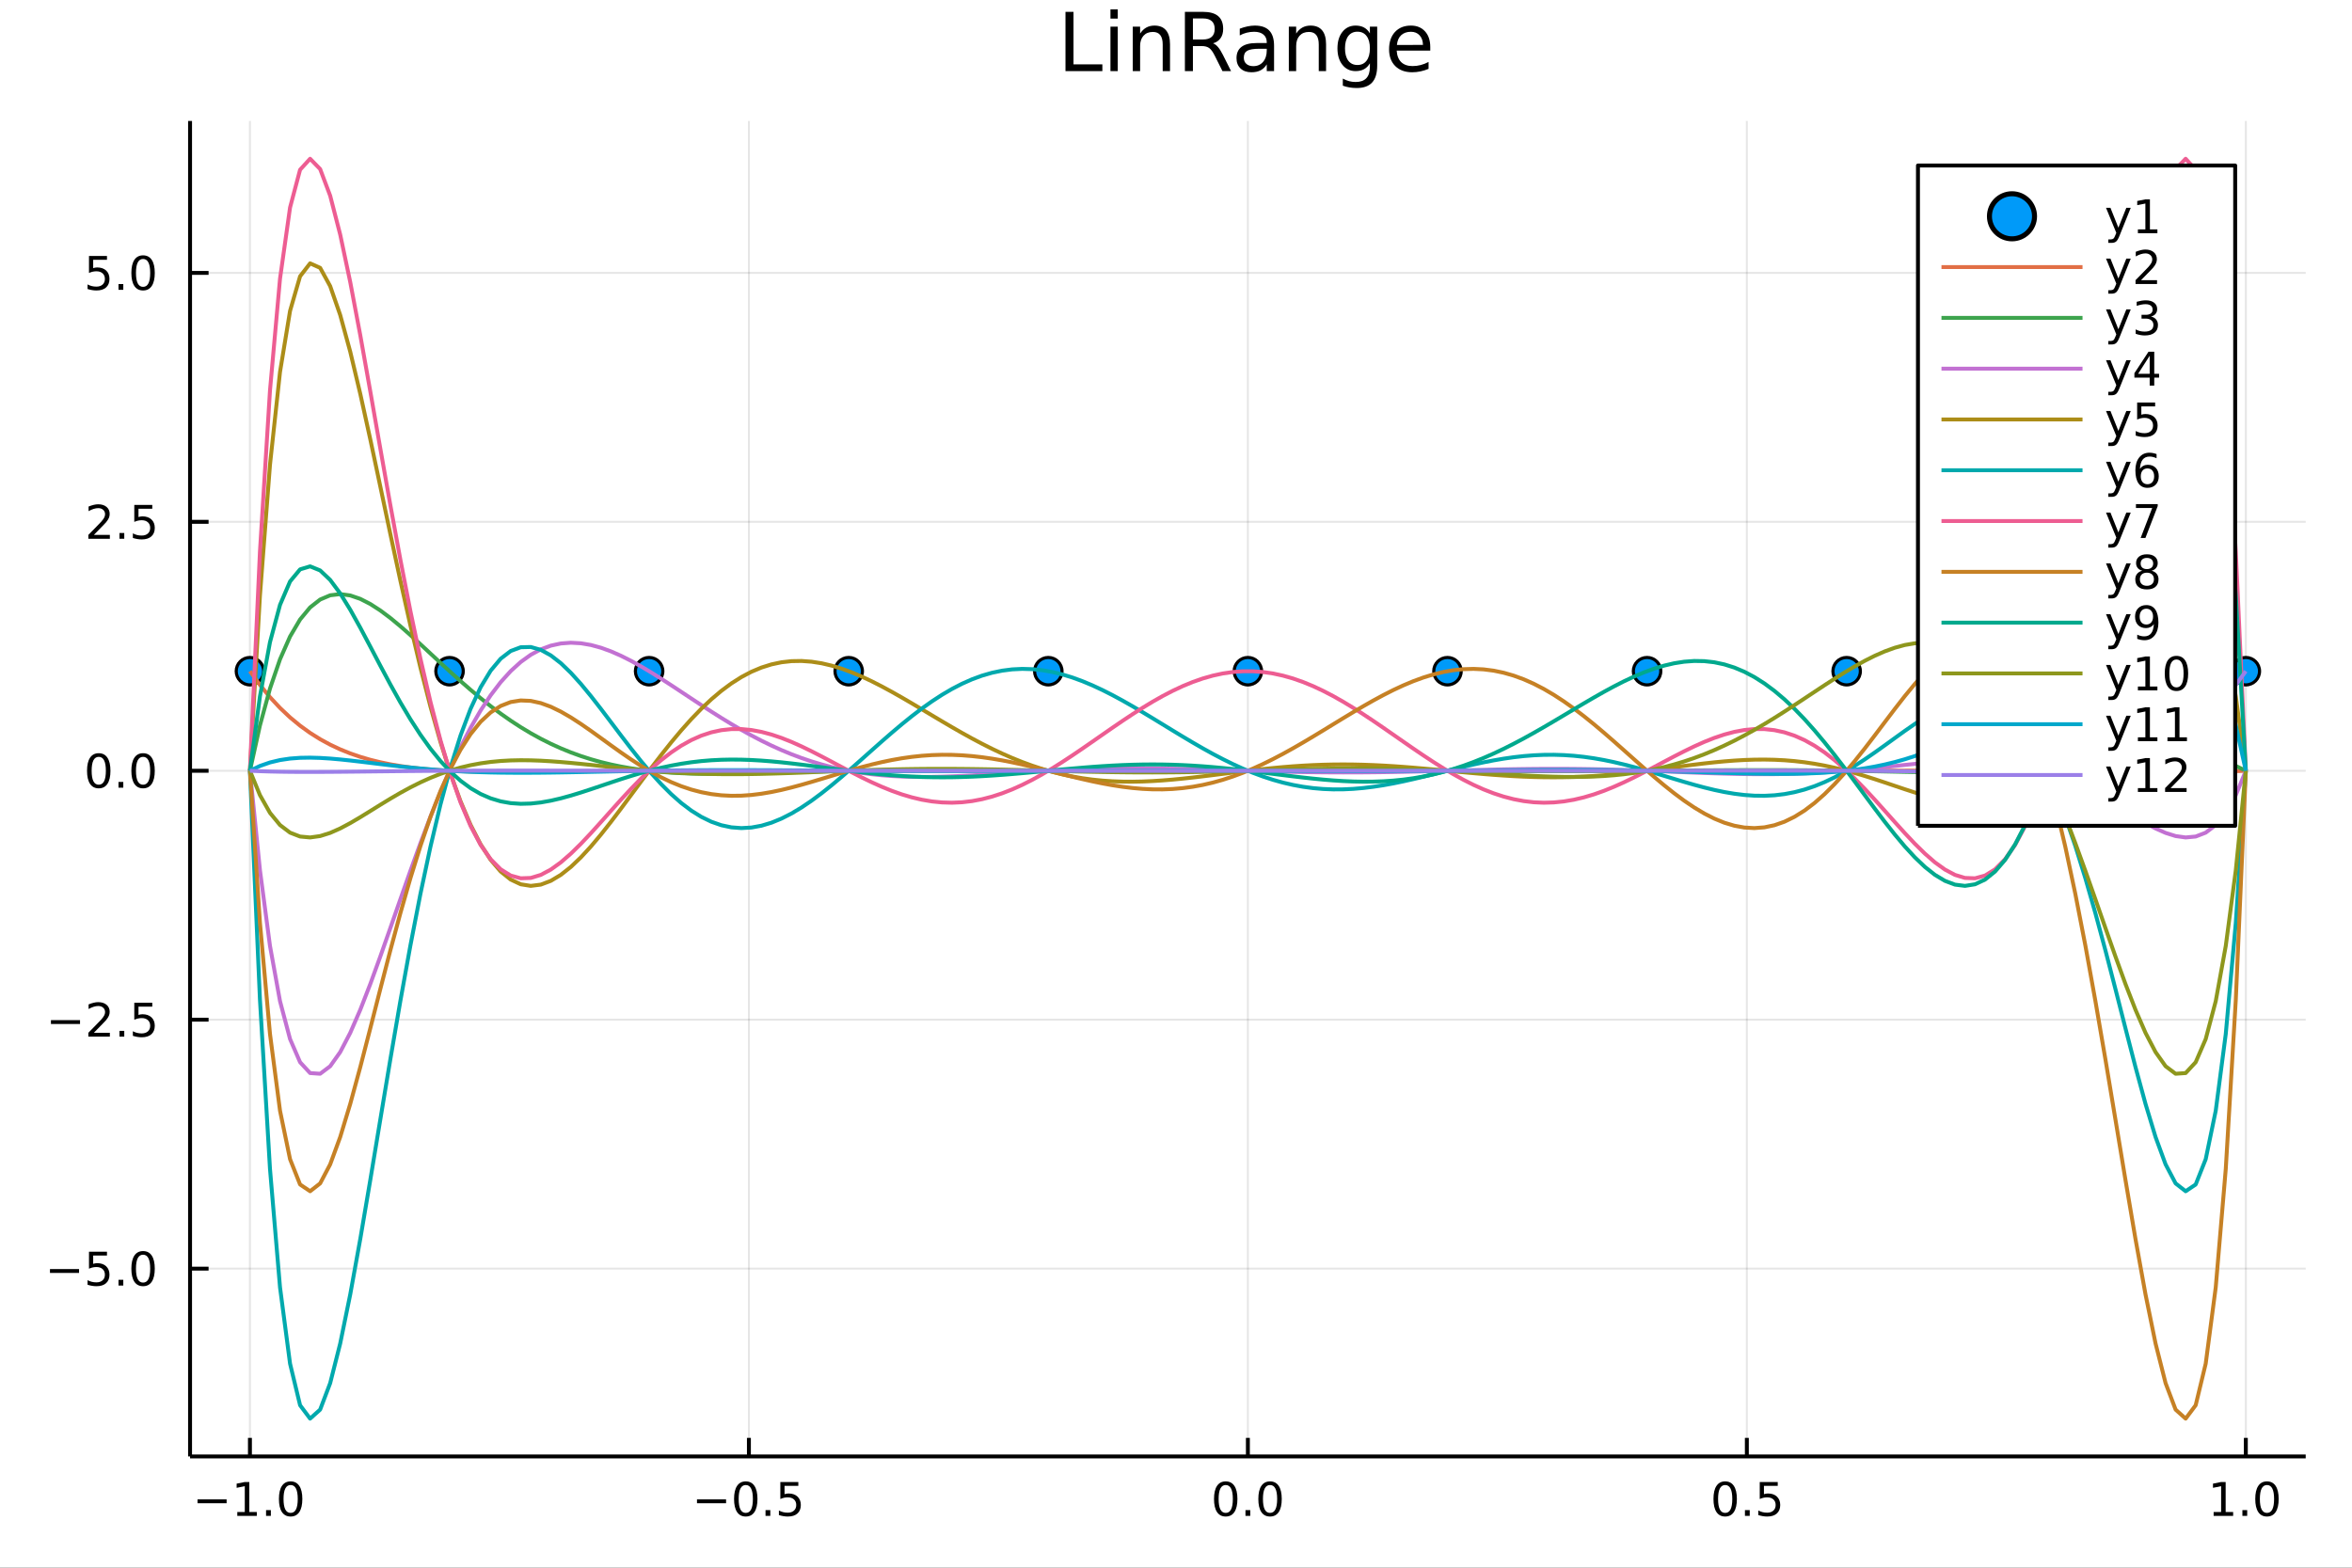 <?xml version="1.0" encoding="utf-8"?>
<svg xmlns="http://www.w3.org/2000/svg" xmlns:xlink="http://www.w3.org/1999/xlink" width="600" height="400" viewBox="0 0 2400 1600">
<rect x="0" y="0" width="2400" height="1600" fill="#333333" stroke="none"/>
<defs>
  <clipPath id="clip870">
    <rect x="0" y="0" width="2400" height="1600"/>
  </clipPath>
</defs>
<path clip-path="url(#clip870)" d="
M0 1600 L2400 1600 L2400 0 L0 0  Z
  " fill="#ffffff" fill-rule="evenodd" fill-opacity="1"/>
<defs>
  <clipPath id="clip871">
    <rect x="480" y="0" width="1681" height="1600"/>
  </clipPath>
</defs>
<path clip-path="url(#clip870)" d="
M193.936 1486.45 L2352.76 1486.45 L2352.76 123.472 L193.936 123.472  Z
  " fill="#ffffff" fill-rule="evenodd" fill-opacity="1"/>
<defs>
  <clipPath id="clip872">
    <rect x="193" y="123" width="2160" height="1364"/>
  </clipPath>
</defs>
<polyline clip-path="url(#clip872)" style="stroke:#000000; stroke-linecap:butt; stroke-linejoin:round; stroke-width:2; stroke-opacity:0.1; fill:none" points="
  255.035,1486.45 255.035,123.472 
  "/>
<polyline clip-path="url(#clip872)" style="stroke:#000000; stroke-linecap:butt; stroke-linejoin:round; stroke-width:2; stroke-opacity:0.1; fill:none" points="
  764.19,1486.45 764.19,123.472 
  "/>
<polyline clip-path="url(#clip872)" style="stroke:#000000; stroke-linecap:butt; stroke-linejoin:round; stroke-width:2; stroke-opacity:0.1; fill:none" points="
  1273.35,1486.45 1273.35,123.472 
  "/>
<polyline clip-path="url(#clip872)" style="stroke:#000000; stroke-linecap:butt; stroke-linejoin:round; stroke-width:2; stroke-opacity:0.1; fill:none" points="
  1782.5,1486.45 1782.5,123.472 
  "/>
<polyline clip-path="url(#clip872)" style="stroke:#000000; stroke-linecap:butt; stroke-linejoin:round; stroke-width:2; stroke-opacity:0.1; fill:none" points="
  2291.66,1486.45 2291.66,123.472 
  "/>
<polyline clip-path="url(#clip870)" style="stroke:#000000; stroke-linecap:butt; stroke-linejoin:round; stroke-width:4; stroke-opacity:1; fill:none" points="
  193.936,1486.45 2352.76,1486.45 
  "/>
<polyline clip-path="url(#clip870)" style="stroke:#000000; stroke-linecap:butt; stroke-linejoin:round; stroke-width:4; stroke-opacity:1; fill:none" points="
  255.035,1486.45 255.035,1467.55 
  "/>
<polyline clip-path="url(#clip870)" style="stroke:#000000; stroke-linecap:butt; stroke-linejoin:round; stroke-width:4; stroke-opacity:1; fill:none" points="
  764.19,1486.45 764.19,1467.55 
  "/>
<polyline clip-path="url(#clip870)" style="stroke:#000000; stroke-linecap:butt; stroke-linejoin:round; stroke-width:4; stroke-opacity:1; fill:none" points="
  1273.35,1486.45 1273.35,1467.55 
  "/>
<polyline clip-path="url(#clip870)" style="stroke:#000000; stroke-linecap:butt; stroke-linejoin:round; stroke-width:4; stroke-opacity:1; fill:none" points="
  1782.5,1486.45 1782.5,1467.55 
  "/>
<polyline clip-path="url(#clip870)" style="stroke:#000000; stroke-linecap:butt; stroke-linejoin:round; stroke-width:4; stroke-opacity:1; fill:none" points="
  2291.66,1486.45 2291.66,1467.55 
  "/>
<path clip-path="url(#clip870)" d="M201.563 1530.29 L231.239 1530.29 L231.239 1534.23 L201.563 1534.23 L201.563 1530.29 Z" fill="#000000" fill-rule="evenodd" fill-opacity="1" /><path clip-path="url(#clip870)" d="M242.141 1543.18 L249.78 1543.18 L249.78 1516.82 L241.47 1518.49 L241.47 1514.23 L249.734 1512.56 L254.41 1512.56 L254.41 1543.18 L262.049 1543.18 L262.049 1547.12 L242.141 1547.12 L242.141 1543.18 Z" fill="#000000" fill-rule="evenodd" fill-opacity="1" /><path clip-path="url(#clip870)" d="M271.493 1541.24 L276.377 1541.24 L276.377 1547.12 L271.493 1547.12 L271.493 1541.24 Z" fill="#000000" fill-rule="evenodd" fill-opacity="1" /><path clip-path="url(#clip870)" d="M296.562 1515.64 Q292.951 1515.64 291.122 1519.2 Q289.317 1522.75 289.317 1529.87 Q289.317 1536.98 291.122 1540.55 Q292.951 1544.09 296.562 1544.09 Q300.196 1544.09 302.002 1540.55 Q303.831 1536.98 303.831 1529.87 Q303.831 1522.75 302.002 1519.2 Q300.196 1515.64 296.562 1515.64 M296.562 1511.93 Q302.372 1511.93 305.428 1516.54 Q308.507 1521.12 308.507 1529.87 Q308.507 1538.6 305.428 1543.21 Q302.372 1547.79 296.562 1547.79 Q290.752 1547.79 287.673 1543.21 Q284.618 1538.6 284.618 1529.87 Q284.618 1521.12 287.673 1516.54 Q290.752 1511.93 296.562 1511.93 Z" fill="#000000" fill-rule="evenodd" fill-opacity="1" /><path clip-path="url(#clip870)" d="M711.216 1530.29 L740.892 1530.29 L740.892 1534.23 L711.216 1534.23 L711.216 1530.29 Z" fill="#000000" fill-rule="evenodd" fill-opacity="1" /><path clip-path="url(#clip870)" d="M760.984 1515.64 Q757.373 1515.64 755.545 1519.2 Q753.739 1522.75 753.739 1529.87 Q753.739 1536.98 755.545 1540.55 Q757.373 1544.09 760.984 1544.09 Q764.619 1544.09 766.424 1540.55 Q768.253 1536.98 768.253 1529.87 Q768.253 1522.75 766.424 1519.2 Q764.619 1515.64 760.984 1515.64 M760.984 1511.93 Q766.794 1511.93 769.85 1516.54 Q772.929 1521.12 772.929 1529.87 Q772.929 1538.6 769.85 1543.21 Q766.794 1547.79 760.984 1547.79 Q755.174 1547.79 752.095 1543.21 Q749.04 1538.6 749.04 1529.87 Q749.04 1521.12 752.095 1516.54 Q755.174 1511.93 760.984 1511.93 Z" fill="#000000" fill-rule="evenodd" fill-opacity="1" /><path clip-path="url(#clip870)" d="M781.146 1541.24 L786.03 1541.24 L786.03 1547.12 L781.146 1547.12 L781.146 1541.24 Z" fill="#000000" fill-rule="evenodd" fill-opacity="1" /><path clip-path="url(#clip870)" d="M796.262 1512.56 L814.618 1512.56 L814.618 1516.5 L800.544 1516.5 L800.544 1524.97 Q801.563 1524.62 802.581 1524.46 Q803.6 1524.27 804.618 1524.27 Q810.405 1524.27 813.785 1527.44 Q817.165 1530.62 817.165 1536.03 Q817.165 1541.61 813.692 1544.71 Q810.22 1547.79 803.901 1547.79 Q801.725 1547.79 799.456 1547.42 Q797.211 1547.05 794.804 1546.31 L794.804 1541.61 Q796.887 1542.74 799.109 1543.3 Q801.331 1543.86 803.808 1543.86 Q807.813 1543.86 810.151 1541.75 Q812.489 1539.64 812.489 1536.03 Q812.489 1532.42 810.151 1530.31 Q807.813 1528.21 803.808 1528.21 Q801.933 1528.21 800.058 1528.62 Q798.206 1529.04 796.262 1529.92 L796.262 1512.56 Z" fill="#000000" fill-rule="evenodd" fill-opacity="1" /><path clip-path="url(#clip870)" d="M1250.73 1515.64 Q1247.12 1515.64 1245.29 1519.2 Q1243.49 1522.75 1243.49 1529.87 Q1243.49 1536.98 1245.29 1540.55 Q1247.12 1544.09 1250.73 1544.09 Q1254.36 1544.09 1256.17 1540.55 Q1258 1536.98 1258 1529.87 Q1258 1522.75 1256.17 1519.2 Q1254.36 1515.64 1250.73 1515.64 M1250.73 1511.93 Q1256.54 1511.93 1259.6 1516.54 Q1262.67 1521.12 1262.67 1529.87 Q1262.67 1538.6 1259.6 1543.21 Q1256.54 1547.79 1250.73 1547.79 Q1244.92 1547.79 1241.84 1543.21 Q1238.79 1538.6 1238.79 1529.87 Q1238.79 1521.12 1241.84 1516.54 Q1244.92 1511.93 1250.73 1511.93 Z" fill="#000000" fill-rule="evenodd" fill-opacity="1" /><path clip-path="url(#clip870)" d="M1270.89 1541.24 L1275.78 1541.24 L1275.78 1547.12 L1270.89 1547.12 L1270.89 1541.24 Z" fill="#000000" fill-rule="evenodd" fill-opacity="1" /><path clip-path="url(#clip870)" d="M1295.96 1515.64 Q1292.35 1515.64 1290.52 1519.2 Q1288.72 1522.75 1288.72 1529.87 Q1288.72 1536.98 1290.52 1540.55 Q1292.35 1544.09 1295.96 1544.09 Q1299.6 1544.09 1301.4 1540.55 Q1303.23 1536.98 1303.23 1529.87 Q1303.23 1522.75 1301.4 1519.2 Q1299.6 1515.64 1295.96 1515.64 M1295.96 1511.93 Q1301.77 1511.93 1304.83 1516.54 Q1307.91 1521.12 1307.91 1529.87 Q1307.91 1538.6 1304.83 1543.21 Q1301.77 1547.79 1295.96 1547.79 Q1290.15 1547.79 1287.07 1543.21 Q1284.02 1538.6 1284.02 1529.87 Q1284.02 1521.12 1287.07 1516.54 Q1290.15 1511.93 1295.96 1511.93 Z" fill="#000000" fill-rule="evenodd" fill-opacity="1" /><path clip-path="url(#clip870)" d="M1760.38 1515.64 Q1756.77 1515.64 1754.94 1519.2 Q1753.14 1522.75 1753.14 1529.87 Q1753.14 1536.98 1754.94 1540.55 Q1756.77 1544.09 1760.38 1544.09 Q1764.02 1544.09 1765.82 1540.55 Q1767.65 1536.98 1767.65 1529.87 Q1767.65 1522.75 1765.82 1519.2 Q1764.02 1515.64 1760.38 1515.64 M1760.38 1511.93 Q1766.19 1511.93 1769.25 1516.54 Q1772.33 1521.12 1772.33 1529.87 Q1772.33 1538.6 1769.25 1543.21 Q1766.19 1547.79 1760.38 1547.79 Q1754.57 1547.79 1751.49 1543.21 Q1748.44 1538.6 1748.44 1529.87 Q1748.44 1521.12 1751.49 1516.54 Q1754.57 1511.93 1760.38 1511.93 Z" fill="#000000" fill-rule="evenodd" fill-opacity="1" /><path clip-path="url(#clip870)" d="M1780.55 1541.24 L1785.43 1541.24 L1785.43 1547.12 L1780.55 1547.12 L1780.55 1541.24 Z" fill="#000000" fill-rule="evenodd" fill-opacity="1" /><path clip-path="url(#clip870)" d="M1795.66 1512.56 L1814.02 1512.56 L1814.02 1516.5 L1799.94 1516.5 L1799.94 1524.97 Q1800.96 1524.62 1801.98 1524.46 Q1803 1524.27 1804.02 1524.27 Q1809.8 1524.27 1813.18 1527.44 Q1816.56 1530.62 1816.56 1536.03 Q1816.56 1541.61 1813.09 1544.71 Q1809.62 1547.79 1803.3 1547.79 Q1801.12 1547.79 1798.86 1547.42 Q1796.61 1547.05 1794.2 1546.31 L1794.2 1541.61 Q1796.29 1542.74 1798.51 1543.3 Q1800.73 1543.86 1803.21 1543.86 Q1807.21 1543.86 1809.55 1541.75 Q1811.89 1539.64 1811.89 1536.03 Q1811.89 1532.42 1809.55 1530.31 Q1807.21 1528.21 1803.21 1528.21 Q1801.33 1528.21 1799.46 1528.62 Q1797.61 1529.04 1795.66 1529.92 L1795.66 1512.56 Z" fill="#000000" fill-rule="evenodd" fill-opacity="1" /><path clip-path="url(#clip870)" d="M2258.81 1543.18 L2266.45 1543.18 L2266.45 1516.82 L2258.14 1518.49 L2258.14 1514.23 L2266.4 1512.56 L2271.08 1512.56 L2271.08 1543.18 L2278.72 1543.18 L2278.72 1547.12 L2258.81 1547.12 L2258.81 1543.18 Z" fill="#000000" fill-rule="evenodd" fill-opacity="1" /><path clip-path="url(#clip870)" d="M2288.16 1541.24 L2293.05 1541.24 L2293.05 1547.12 L2288.16 1547.12 L2288.16 1541.24 Z" fill="#000000" fill-rule="evenodd" fill-opacity="1" /><path clip-path="url(#clip870)" d="M2313.23 1515.64 Q2309.62 1515.64 2307.79 1519.2 Q2305.99 1522.75 2305.99 1529.87 Q2305.99 1536.98 2307.79 1540.55 Q2309.62 1544.09 2313.23 1544.09 Q2316.87 1544.09 2318.67 1540.55 Q2320.5 1536.98 2320.5 1529.87 Q2320.5 1522.75 2318.67 1519.2 Q2316.87 1515.64 2313.23 1515.64 M2313.23 1511.93 Q2319.04 1511.93 2322.1 1516.54 Q2325.18 1521.12 2325.18 1529.87 Q2325.18 1538.6 2322.1 1543.21 Q2319.04 1547.79 2313.23 1547.79 Q2307.42 1547.79 2304.34 1543.21 Q2301.29 1538.6 2301.29 1529.87 Q2301.29 1521.12 2304.34 1516.54 Q2307.42 1511.93 2313.23 1511.93 Z" fill="#000000" fill-rule="evenodd" fill-opacity="1" /><polyline clip-path="url(#clip872)" style="stroke:#000000; stroke-linecap:butt; stroke-linejoin:round; stroke-width:2; stroke-opacity:0.1; fill:none" points="
  193.936,1294.77 2352.76,1294.77 
  "/>
<polyline clip-path="url(#clip872)" style="stroke:#000000; stroke-linecap:butt; stroke-linejoin:round; stroke-width:2; stroke-opacity:0.1; fill:none" points="
  193.936,1040.71 2352.76,1040.71 
  "/>
<polyline clip-path="url(#clip872)" style="stroke:#000000; stroke-linecap:butt; stroke-linejoin:round; stroke-width:2; stroke-opacity:0.1; fill:none" points="
  193.936,786.644 2352.76,786.644 
  "/>
<polyline clip-path="url(#clip872)" style="stroke:#000000; stroke-linecap:butt; stroke-linejoin:round; stroke-width:2; stroke-opacity:0.1; fill:none" points="
  193.936,532.58 2352.76,532.58 
  "/>
<polyline clip-path="url(#clip872)" style="stroke:#000000; stroke-linecap:butt; stroke-linejoin:round; stroke-width:2; stroke-opacity:0.1; fill:none" points="
  193.936,278.517 2352.76,278.517 
  "/>
<polyline clip-path="url(#clip870)" style="stroke:#000000; stroke-linecap:butt; stroke-linejoin:round; stroke-width:4; stroke-opacity:1; fill:none" points="
  193.936,1486.45 193.936,123.472 
  "/>
<polyline clip-path="url(#clip870)" style="stroke:#000000; stroke-linecap:butt; stroke-linejoin:round; stroke-width:4; stroke-opacity:1; fill:none" points="
  193.936,1294.77 212.834,1294.77 
  "/>
<polyline clip-path="url(#clip870)" style="stroke:#000000; stroke-linecap:butt; stroke-linejoin:round; stroke-width:4; stroke-opacity:1; fill:none" points="
  193.936,1040.71 212.834,1040.71 
  "/>
<polyline clip-path="url(#clip870)" style="stroke:#000000; stroke-linecap:butt; stroke-linejoin:round; stroke-width:4; stroke-opacity:1; fill:none" points="
  193.936,786.644 212.834,786.644 
  "/>
<polyline clip-path="url(#clip870)" style="stroke:#000000; stroke-linecap:butt; stroke-linejoin:round; stroke-width:4; stroke-opacity:1; fill:none" points="
  193.936,532.58 212.834,532.58 
  "/>
<polyline clip-path="url(#clip870)" style="stroke:#000000; stroke-linecap:butt; stroke-linejoin:round; stroke-width:4; stroke-opacity:1; fill:none" points="
  193.936,278.517 212.834,278.517 
  "/>
<path clip-path="url(#clip870)" d="M50.992 1295.22 L80.668 1295.22 L80.668 1299.16 L50.992 1299.16 L50.992 1295.22 Z" fill="#000000" fill-rule="evenodd" fill-opacity="1" /><path clip-path="url(#clip870)" d="M90.807 1277.49 L109.163 1277.49 L109.163 1281.43 L95.089 1281.43 L95.089 1289.9 Q96.108 1289.55 97.126 1289.39 Q98.145 1289.2 99.163 1289.2 Q104.95 1289.2 108.33 1292.37 Q111.709 1295.55 111.709 1300.96 Q111.709 1306.54 108.237 1309.64 Q104.765 1312.72 98.446 1312.72 Q96.27 1312.72 94.001 1312.35 Q91.756 1311.98 89.348 1311.24 L89.348 1306.54 Q91.432 1307.67 93.654 1308.23 Q95.876 1308.79 98.353 1308.79 Q102.358 1308.79 104.696 1306.68 Q107.033 1304.57 107.033 1300.96 Q107.033 1297.35 104.696 1295.24 Q102.358 1293.14 98.353 1293.14 Q96.478 1293.14 94.603 1293.55 Q92.751 1293.97 90.807 1294.85 L90.807 1277.49 Z" fill="#000000" fill-rule="evenodd" fill-opacity="1" /><path clip-path="url(#clip870)" d="M120.922 1306.17 L125.807 1306.17 L125.807 1312.05 L120.922 1312.05 L120.922 1306.17 Z" fill="#000000" fill-rule="evenodd" fill-opacity="1" /><path clip-path="url(#clip870)" d="M145.992 1280.57 Q142.381 1280.57 140.552 1284.13 Q138.746 1287.68 138.746 1294.8 Q138.746 1301.91 140.552 1305.48 Q142.381 1309.02 145.992 1309.02 Q149.626 1309.02 151.431 1305.48 Q153.26 1301.91 153.26 1294.8 Q153.26 1287.68 151.431 1284.13 Q149.626 1280.57 145.992 1280.57 M145.992 1276.86 Q151.802 1276.86 154.857 1281.47 Q157.936 1286.05 157.936 1294.8 Q157.936 1303.53 154.857 1308.14 Q151.802 1312.72 145.992 1312.72 Q140.181 1312.72 137.103 1308.14 Q134.047 1303.53 134.047 1294.8 Q134.047 1286.05 137.103 1281.47 Q140.181 1276.86 145.992 1276.86 Z" fill="#000000" fill-rule="evenodd" fill-opacity="1" /><path clip-path="url(#clip870)" d="M51.987 1041.16 L81.663 1041.16 L81.663 1045.09 L51.987 1045.09 L51.987 1041.16 Z" fill="#000000" fill-rule="evenodd" fill-opacity="1" /><path clip-path="url(#clip870)" d="M95.784 1054.05 L112.103 1054.05 L112.103 1057.99 L90.159 1057.99 L90.159 1054.05 Q92.821 1051.3 97.404 1046.67 Q102.01 1042.01 103.191 1040.67 Q105.436 1038.15 106.316 1036.41 Q107.219 1034.65 107.219 1032.96 Q107.219 1030.21 105.274 1028.47 Q103.353 1026.74 100.251 1026.74 Q98.052 1026.74 95.598 1027.5 Q93.168 1028.26 90.39 1029.82 L90.39 1025.09 Q93.214 1023.96 95.668 1023.38 Q98.121 1022.8 100.159 1022.8 Q105.529 1022.8 108.723 1025.49 Q111.918 1028.17 111.918 1032.66 Q111.918 1034.79 111.108 1036.71 Q110.321 1038.61 108.214 1041.2 Q107.635 1041.88 104.534 1045.09 Q101.432 1048.29 95.784 1054.05 Z" fill="#000000" fill-rule="evenodd" fill-opacity="1" /><path clip-path="url(#clip870)" d="M121.918 1052.11 L126.802 1052.11 L126.802 1057.99 L121.918 1057.99 L121.918 1052.11 Z" fill="#000000" fill-rule="evenodd" fill-opacity="1" /><path clip-path="url(#clip870)" d="M137.033 1023.43 L155.39 1023.43 L155.39 1027.36 L141.316 1027.36 L141.316 1035.83 Q142.334 1035.49 143.353 1035.32 Q144.371 1035.14 145.39 1035.14 Q151.177 1035.14 154.556 1038.31 Q157.936 1041.48 157.936 1046.9 Q157.936 1052.48 154.464 1055.58 Q150.992 1058.66 144.672 1058.66 Q142.496 1058.66 140.228 1058.29 Q137.982 1057.92 135.575 1057.18 L135.575 1052.48 Q137.658 1053.61 139.881 1054.17 Q142.103 1054.72 144.58 1054.72 Q148.584 1054.72 150.922 1052.62 Q153.26 1050.51 153.26 1046.9 Q153.26 1043.29 150.922 1041.18 Q148.584 1039.07 144.58 1039.07 Q142.705 1039.07 140.83 1039.49 Q138.978 1039.91 137.033 1040.79 L137.033 1023.43 Z" fill="#000000" fill-rule="evenodd" fill-opacity="1" /><path clip-path="url(#clip870)" d="M100.76 772.442 Q97.149 772.442 95.321 776.007 Q93.515 779.549 93.515 786.678 Q93.515 793.785 95.321 797.35 Q97.149 800.891 100.76 800.891 Q104.395 800.891 106.2 797.35 Q108.029 793.785 108.029 786.678 Q108.029 779.549 106.2 776.007 Q104.395 772.442 100.76 772.442 M100.76 768.739 Q106.571 768.739 109.626 773.345 Q112.705 777.928 112.705 786.678 Q112.705 795.405 109.626 800.012 Q106.571 804.595 100.76 804.595 Q94.95 804.595 91.871 800.012 Q88.816 795.405 88.816 786.678 Q88.816 777.928 91.871 773.345 Q94.95 768.739 100.76 768.739 Z" fill="#000000" fill-rule="evenodd" fill-opacity="1" /><path clip-path="url(#clip870)" d="M120.922 798.044 L125.807 798.044 L125.807 803.924 L120.922 803.924 L120.922 798.044 Z" fill="#000000" fill-rule="evenodd" fill-opacity="1" /><path clip-path="url(#clip870)" d="M145.992 772.442 Q142.381 772.442 140.552 776.007 Q138.746 779.549 138.746 786.678 Q138.746 793.785 140.552 797.35 Q142.381 800.891 145.992 800.891 Q149.626 800.891 151.431 797.35 Q153.26 793.785 153.26 786.678 Q153.26 779.549 151.431 776.007 Q149.626 772.442 145.992 772.442 M145.992 768.739 Q151.802 768.739 154.857 773.345 Q157.936 777.928 157.936 786.678 Q157.936 795.405 154.857 800.012 Q151.802 804.595 145.992 804.595 Q140.181 804.595 137.103 800.012 Q134.047 795.405 134.047 786.678 Q134.047 777.928 137.103 773.345 Q140.181 768.739 145.992 768.739 Z" fill="#000000" fill-rule="evenodd" fill-opacity="1" /><path clip-path="url(#clip870)" d="M95.784 545.925 L112.103 545.925 L112.103 549.86 L90.159 549.86 L90.159 545.925 Q92.821 543.171 97.404 538.541 Q102.01 533.888 103.191 532.546 Q105.436 530.023 106.316 528.286 Q107.219 526.527 107.219 524.837 Q107.219 522.083 105.274 520.347 Q103.353 518.611 100.251 518.611 Q98.052 518.611 95.598 519.374 Q93.168 520.138 90.39 521.689 L90.39 516.967 Q93.214 515.833 95.668 515.254 Q98.121 514.675 100.159 514.675 Q105.529 514.675 108.723 517.361 Q111.918 520.046 111.918 524.536 Q111.918 526.666 111.108 528.587 Q110.321 530.486 108.214 533.078 Q107.635 533.749 104.534 536.967 Q101.432 540.161 95.784 545.925 Z" fill="#000000" fill-rule="evenodd" fill-opacity="1" /><path clip-path="url(#clip870)" d="M121.918 543.981 L126.802 543.981 L126.802 549.86 L121.918 549.86 L121.918 543.981 Z" fill="#000000" fill-rule="evenodd" fill-opacity="1" /><path clip-path="url(#clip870)" d="M137.033 515.3 L155.39 515.3 L155.39 519.236 L141.316 519.236 L141.316 527.708 Q142.334 527.361 143.353 527.198 Q144.371 527.013 145.39 527.013 Q151.177 527.013 154.556 530.185 Q157.936 533.356 157.936 538.773 Q157.936 544.351 154.464 547.453 Q150.992 550.532 144.672 550.532 Q142.496 550.532 140.228 550.161 Q137.982 549.791 135.575 549.05 L135.575 544.351 Q137.658 545.485 139.881 546.041 Q142.103 546.597 144.58 546.597 Q148.584 546.597 150.922 544.49 Q153.26 542.384 153.26 538.773 Q153.26 535.161 150.922 533.055 Q148.584 530.948 144.58 530.948 Q142.705 530.948 140.83 531.365 Q138.978 531.782 137.033 532.661 L137.033 515.3 Z" fill="#000000" fill-rule="evenodd" fill-opacity="1" /><path clip-path="url(#clip870)" d="M90.807 261.237 L109.163 261.237 L109.163 265.172 L95.089 265.172 L95.089 273.645 Q96.108 273.297 97.126 273.135 Q98.145 272.95 99.163 272.95 Q104.95 272.95 108.33 276.121 Q111.709 279.293 111.709 284.709 Q111.709 290.288 108.237 293.39 Q104.765 296.469 98.446 296.469 Q96.27 296.469 94.001 296.098 Q91.756 295.728 89.348 294.987 L89.348 290.288 Q91.432 291.422 93.654 291.978 Q95.876 292.533 98.353 292.533 Q102.358 292.533 104.696 290.427 Q107.033 288.32 107.033 284.709 Q107.033 281.098 104.696 278.992 Q102.358 276.885 98.353 276.885 Q96.478 276.885 94.603 277.302 Q92.751 277.719 90.807 278.598 L90.807 261.237 Z" fill="#000000" fill-rule="evenodd" fill-opacity="1" /><path clip-path="url(#clip870)" d="M120.922 289.918 L125.807 289.918 L125.807 295.797 L120.922 295.797 L120.922 289.918 Z" fill="#000000" fill-rule="evenodd" fill-opacity="1" /><path clip-path="url(#clip870)" d="M145.992 264.316 Q142.381 264.316 140.552 267.881 Q138.746 271.422 138.746 278.552 Q138.746 285.658 140.552 289.223 Q142.381 292.765 145.992 292.765 Q149.626 292.765 151.431 289.223 Q153.26 285.658 153.26 278.552 Q153.26 271.422 151.431 267.881 Q149.626 264.316 145.992 264.316 M145.992 260.612 Q151.802 260.612 154.857 265.219 Q157.936 269.802 157.936 278.552 Q157.936 287.279 154.857 291.885 Q151.802 296.469 145.992 296.469 Q140.181 296.469 137.103 291.885 Q134.047 287.279 134.047 278.552 Q134.047 269.802 137.103 265.219 Q140.181 260.612 145.992 260.612 Z" fill="#000000" fill-rule="evenodd" fill-opacity="1" /><path clip-path="url(#clip870)" d="M1087.23 12.096 L1095.41 12.096 L1095.41 65.689 L1124.86 65.689 L1124.86 72.576 L1087.23 72.576 L1087.23 12.096 Z" fill="#000000" fill-rule="evenodd" fill-opacity="1" /><path clip-path="url(#clip870)" d="M1133.12 27.206 L1140.58 27.206 L1140.58 72.576 L1133.12 72.576 L1133.12 27.206 M1133.12 9.544 L1140.58 9.544 L1140.58 18.983 L1133.12 18.983 L1133.12 9.544 Z" fill="#000000" fill-rule="evenodd" fill-opacity="1" /><path clip-path="url(#clip870)" d="M1193.89 45.192 L1193.89 72.576 L1186.43 72.576 L1186.43 45.435 Q1186.43 38.994 1183.92 35.794 Q1181.41 32.594 1176.39 32.594 Q1170.35 32.594 1166.87 36.442 Q1163.38 40.29 1163.38 46.934 L1163.38 72.576 L1155.89 72.576 L1155.89 27.206 L1163.38 27.206 L1163.38 34.254 Q1166.06 30.163 1169.66 28.138 Q1173.31 26.112 1178.05 26.112 Q1185.87 26.112 1189.88 30.973 Q1193.89 35.794 1193.89 45.192 Z" fill="#000000" fill-rule="evenodd" fill-opacity="1" /><path clip-path="url(#clip870)" d="M1237.76 44.22 Q1240.39 45.111 1242.86 48.028 Q1245.37 50.944 1247.89 56.048 L1256.19 72.576 L1247.4 72.576 L1239.66 57.061 Q1236.67 50.985 1233.83 49 Q1231.03 47.015 1226.17 47.015 L1217.26 47.015 L1217.26 72.576 L1209.08 72.576 L1209.08 12.096 L1227.55 12.096 Q1237.92 12.096 1243.02 16.43 Q1248.13 20.765 1248.13 29.515 Q1248.13 35.227 1245.46 38.994 Q1242.82 42.761 1237.76 44.22 M1217.26 18.82 L1217.26 40.29 L1227.55 40.29 Q1233.46 40.29 1236.46 37.576 Q1239.5 34.822 1239.5 29.515 Q1239.5 24.208 1236.46 21.535 Q1233.46 18.82 1227.55 18.82 L1217.26 18.82 Z" fill="#000000" fill-rule="evenodd" fill-opacity="1" /><path clip-path="url(#clip870)" d="M1285.19 49.769 Q1276.16 49.769 1272.68 51.835 Q1269.19 53.901 1269.19 58.884 Q1269.19 62.854 1271.79 65.203 Q1274.42 67.512 1278.92 67.512 Q1285.11 67.512 1288.84 63.137 Q1292.61 58.722 1292.61 51.43 L1292.61 49.769 L1285.19 49.769 M1300.06 46.691 L1300.06 72.576 L1292.61 72.576 L1292.61 65.689 Q1290.06 69.821 1286.25 71.806 Q1282.44 73.751 1276.93 73.751 Q1269.96 73.751 1265.83 69.862 Q1261.74 65.933 1261.74 59.37 Q1261.74 51.714 1266.84 47.825 Q1271.99 43.936 1282.16 43.936 L1292.61 43.936 L1292.61 43.207 Q1292.61 38.062 1289.21 35.267 Q1285.84 32.431 1279.73 32.431 Q1275.84 32.431 1272.15 33.363 Q1268.46 34.295 1265.06 36.158 L1265.06 29.272 Q1269.15 27.692 1273 26.922 Q1276.85 26.112 1280.5 26.112 Q1290.34 26.112 1295.2 31.216 Q1300.06 36.32 1300.06 46.691 Z" fill="#000000" fill-rule="evenodd" fill-opacity="1" /><path clip-path="url(#clip870)" d="M1353.13 45.192 L1353.13 72.576 L1345.67 72.576 L1345.67 45.435 Q1345.67 38.994 1343.16 35.794 Q1340.65 32.594 1335.63 32.594 Q1329.59 32.594 1326.11 36.442 Q1322.63 40.29 1322.63 46.934 L1322.63 72.576 L1315.13 72.576 L1315.13 27.206 L1322.63 27.206 L1322.63 34.254 Q1325.3 30.163 1328.9 28.138 Q1332.55 26.112 1337.29 26.112 Q1345.11 26.112 1349.12 30.973 Q1353.13 35.794 1353.13 45.192 Z" fill="#000000" fill-rule="evenodd" fill-opacity="1" /><path clip-path="url(#clip870)" d="M1397.85 49.364 Q1397.85 41.263 1394.49 36.806 Q1391.17 32.35 1385.13 32.35 Q1379.14 32.35 1375.77 36.806 Q1372.45 41.263 1372.45 49.364 Q1372.45 57.426 1375.77 61.882 Q1379.14 66.338 1385.13 66.338 Q1391.17 66.338 1394.49 61.882 Q1397.85 57.426 1397.85 49.364 M1405.3 66.945 Q1405.3 78.531 1400.16 84.162 Q1395.01 89.833 1384.4 89.833 Q1380.47 89.833 1376.99 89.225 Q1373.5 88.658 1370.22 87.443 L1370.22 80.192 Q1373.5 81.974 1376.7 82.825 Q1379.9 83.675 1383.23 83.675 Q1390.56 83.675 1394.2 79.827 Q1397.85 76.019 1397.85 68.282 L1397.85 64.596 Q1395.54 68.606 1391.94 70.591 Q1388.33 72.576 1383.31 72.576 Q1374.96 72.576 1369.86 66.216 Q1364.75 59.856 1364.75 49.364 Q1364.75 38.832 1369.86 32.472 Q1374.96 26.112 1383.31 26.112 Q1388.33 26.112 1391.94 28.097 Q1395.54 30.082 1397.85 34.092 L1397.85 27.206 L1405.3 27.206 L1405.3 66.945 Z" fill="#000000" fill-rule="evenodd" fill-opacity="1" /><path clip-path="url(#clip870)" d="M1459.46 48.028 L1459.46 51.673 L1425.19 51.673 Q1425.68 59.37 1429.81 63.421 Q1433.98 67.431 1441.4 67.431 Q1445.69 67.431 1449.7 66.378 Q1453.75 65.325 1457.72 63.218 L1457.72 70.267 Q1453.71 71.968 1449.5 72.86 Q1445.29 73.751 1440.95 73.751 Q1430.1 73.751 1423.74 67.431 Q1417.42 61.112 1417.42 50.337 Q1417.42 39.197 1423.41 32.675 Q1429.45 26.112 1439.66 26.112 Q1448.81 26.112 1454.12 32.026 Q1459.46 37.9 1459.46 48.028 M1452.01 45.84 Q1451.93 39.723 1448.57 36.077 Q1445.25 32.431 1439.74 32.431 Q1433.5 32.431 1429.73 35.956 Q1426 39.48 1425.44 45.88 L1452.01 45.84 Z" fill="#000000" fill-rule="evenodd" fill-opacity="1" /><circle clip-path="url(#clip872)" cx="255.035" cy="685.018" r="14" fill="#009af9" fill-rule="evenodd" fill-opacity="1" stroke="#000000" stroke-opacity="1" stroke-width="3.2"/>
<circle clip-path="url(#clip872)" cx="458.697" cy="685.018" r="14" fill="#009af9" fill-rule="evenodd" fill-opacity="1" stroke="#000000" stroke-opacity="1" stroke-width="3.2"/>
<circle clip-path="url(#clip872)" cx="662.359" cy="685.018" r="14" fill="#009af9" fill-rule="evenodd" fill-opacity="1" stroke="#000000" stroke-opacity="1" stroke-width="3.2"/>
<circle clip-path="url(#clip872)" cx="866.021" cy="685.018" r="14" fill="#009af9" fill-rule="evenodd" fill-opacity="1" stroke="#000000" stroke-opacity="1" stroke-width="3.2"/>
<circle clip-path="url(#clip872)" cx="1069.68" cy="685.018" r="14" fill="#009af9" fill-rule="evenodd" fill-opacity="1" stroke="#000000" stroke-opacity="1" stroke-width="3.2"/>
<circle clip-path="url(#clip872)" cx="1273.35" cy="685.018" r="14" fill="#009af9" fill-rule="evenodd" fill-opacity="1" stroke="#000000" stroke-opacity="1" stroke-width="3.2"/>
<circle clip-path="url(#clip872)" cx="1477.01" cy="685.018" r="14" fill="#009af9" fill-rule="evenodd" fill-opacity="1" stroke="#000000" stroke-opacity="1" stroke-width="3.2"/>
<circle clip-path="url(#clip872)" cx="1680.67" cy="685.018" r="14" fill="#009af9" fill-rule="evenodd" fill-opacity="1" stroke="#000000" stroke-opacity="1" stroke-width="3.2"/>
<circle clip-path="url(#clip872)" cx="1884.33" cy="685.018" r="14" fill="#009af9" fill-rule="evenodd" fill-opacity="1" stroke="#000000" stroke-opacity="1" stroke-width="3.2"/>
<circle clip-path="url(#clip872)" cx="2087.99" cy="685.018" r="14" fill="#009af9" fill-rule="evenodd" fill-opacity="1" stroke="#000000" stroke-opacity="1" stroke-width="3.2"/>
<circle clip-path="url(#clip872)" cx="2291.66" cy="685.018" r="14" fill="#009af9" fill-rule="evenodd" fill-opacity="1" stroke="#000000" stroke-opacity="1" stroke-width="3.2"/>
<polyline clip-path="url(#clip872)" style="stroke:#e26f46; stroke-linecap:butt; stroke-linejoin:round; stroke-width:4; stroke-opacity:1; fill:none" points="
  255.035,685.018 265.269,699.103 275.503,711.556 285.738,722.533 295.972,732.183 306.206,740.637 316.44,748.019 326.675,754.442 336.909,760.006 347.143,764.807 
  357.378,768.929 367.612,772.449 377.846,775.439 388.08,777.961 398.315,780.072 408.549,781.826 418.783,783.268 429.018,784.441 439.252,785.381 449.486,786.122 
  459.72,786.694 469.955,787.123 480.189,787.432 490.423,787.642 500.657,787.77 510.892,787.833 521.126,787.843 531.36,787.813 541.595,787.752 551.829,787.669 
  562.063,787.571 572.297,787.463 582.532,787.351 592.766,787.239 603,787.13 613.235,787.026 623.469,786.929 633.703,786.841 643.937,786.762 654.172,786.692 
  664.406,786.632 674.64,786.582 684.875,786.542 695.109,786.51 705.343,786.487 715.577,786.471 725.812,786.463 736.046,786.46 746.28,786.463 756.515,786.47 
  766.749,786.48 776.983,786.494 787.217,786.51 797.452,786.527 807.686,786.545 817.92,786.564 828.155,786.582 838.389,786.6 848.623,786.617 858.857,786.633 
  869.092,786.648 879.326,786.661 889.56,786.672 899.795,786.681 910.029,786.689 920.263,786.694 930.497,786.698 940.732,786.701 950.966,786.701 961.2,786.7 
  971.435,786.698 981.669,786.695 991.903,786.691 1002.14,786.685 1012.37,786.68 1022.61,786.673 1032.84,786.667 1043.07,786.66 1053.31,786.654 1063.54,786.647 
  1073.78,786.641 1084.01,786.635 1094.25,786.63 1104.48,786.626 1114.71,786.622 1124.95,786.619 1135.18,786.616 1145.42,786.615 1155.65,786.614 1165.89,786.614 
  1176.12,786.614 1186.35,786.615 1196.59,786.617 1206.82,786.62 1217.06,786.623 1227.29,786.626 1237.53,786.63 1247.76,786.633 1257.99,786.637 1268.23,786.642 
  1278.46,786.646 1288.7,786.65 1298.93,786.653 1309.17,786.657 1319.4,786.66 1329.63,786.662 1339.87,786.665 1350.1,786.666 1360.34,786.667 1370.57,786.668 
  1380.81,786.668 1391.04,786.667 1401.27,786.666 1411.51,786.664 1421.74,786.662 1431.98,786.659 1442.21,786.656 1452.45,786.653 1462.68,786.649 1472.91,786.645 
  1483.15,786.641 1493.38,786.637 1503.62,786.633 1513.85,786.629 1524.09,786.626 1534.32,786.622 1544.55,786.619 1554.79,786.617 1565.02,786.615 1575.26,786.614 
  1585.49,786.613 1595.73,786.614 1605.96,786.615 1616.19,786.616 1626.43,786.619 1636.66,786.622 1646.9,786.626 1657.13,786.631 1667.37,786.636 1677.6,786.642 
  1687.83,786.648 1698.07,786.654 1708.3,786.661 1718.54,786.668 1728.77,786.674 1739.01,786.68 1749.24,786.686 1759.47,786.691 1769.71,786.695 1779.94,786.698 
  1790.18,786.7 1800.41,786.701 1810.65,786.7 1820.88,786.698 1831.11,786.694 1841.35,786.688 1851.58,786.68 1861.82,786.671 1872.05,786.659 1882.29,786.646 
  1892.52,786.632 1902.75,786.616 1912.99,786.599 1923.22,786.58 1933.46,786.562 1943.69,786.543 1953.93,786.525 1964.16,786.508 1974.39,786.492 1984.63,786.479 
  1994.86,786.469 2005.1,786.462 2015.33,786.46 2025.57,786.463 2035.8,786.473 2046.03,786.489 2056.27,786.513 2066.5,786.546 2076.74,786.587 2086.97,786.638 
  2097.21,786.699 2107.44,786.769 2117.67,786.849 2127.91,786.939 2138.14,787.036 2148.38,787.141 2158.61,787.25 2168.85,787.363 2179.08,787.474 2189.31,787.581 
  2199.55,787.678 2209.78,787.759 2220.02,787.818 2230.25,787.844 2240.49,787.829 2250.72,787.761 2260.95,787.625 2271.19,787.406 2281.42,787.086 2291.66,786.644 
  
  "/>
<polyline clip-path="url(#clip872)" style="stroke:#3da44d; stroke-linecap:butt; stroke-linejoin:round; stroke-width:4; stroke-opacity:1; fill:none" points="
  255.035,786.644 265.269,740.326 275.503,702.746 285.738,672.839 295.972,649.635 306.206,632.26 316.44,619.92 326.675,611.904 336.909,607.569 347.143,606.34 
  357.378,607.705 367.612,611.207 377.846,616.441 388.08,623.049 398.315,630.717 408.549,639.171 418.783,648.172 429.018,657.513 439.252,667.019 449.486,676.541 
  459.72,685.951 469.955,695.147 480.189,704.044 490.423,712.574 500.657,720.685 510.892,728.338 521.126,735.505 531.36,742.171 541.595,748.326 551.829,753.97 
  562.063,759.11 572.297,763.756 582.532,767.925 592.766,771.636 603,774.911 613.235,777.775 623.469,780.254 633.703,782.374 643.937,784.165 654.172,785.652 
  664.406,786.866 674.64,787.831 684.875,788.575 695.109,789.124 705.343,789.501 715.577,789.73 725.812,789.832 736.046,789.828 746.28,789.736 756.515,789.574 
  766.749,789.357 776.983,789.099 787.217,788.814 797.452,788.511 807.686,788.202 817.92,787.894 828.155,787.594 838.389,787.309 848.623,787.043 858.857,786.799 
  869.092,786.581 879.326,786.39 889.56,786.228 899.795,786.094 910.029,785.989 920.263,785.912 930.497,785.86 940.732,785.834 950.966,785.83 961.2,785.847 
  971.435,785.882 981.669,785.932 991.903,785.995 1002.14,786.069 1012.37,786.15 1022.61,786.237 1032.84,786.327 1043.07,786.418 1053.31,786.508 1063.54,786.594 
  1073.78,786.676 1084.01,786.751 1094.25,786.819 1104.48,786.878 1114.71,786.928 1124.95,786.969 1135.18,786.999 1145.42,787.02 1155.65,787.03 1165.89,787.031 
  1176.12,787.022 1186.35,787.005 1196.59,786.98 1206.82,786.948 1217.06,786.91 1227.29,786.867 1237.53,786.821 1247.76,786.771 1257.99,786.72 1268.23,786.669 
  1278.46,786.618 1288.7,786.57 1298.93,786.524 1309.17,786.481 1319.4,786.444 1329.63,786.411 1339.87,786.385 1350.1,786.365 1360.34,786.352 1370.57,786.346 
  1380.81,786.346 1391.04,786.355 1401.27,786.369 1411.51,786.391 1421.74,786.418 1431.98,786.452 1442.21,786.49 1452.45,786.532 1462.68,786.577 1472.91,786.624 
  1483.15,786.673 1493.38,786.722 1503.62,786.77 1513.85,786.816 1524.09,786.859 1534.32,786.897 1544.55,786.931 1554.79,786.959 1565.02,786.98 1575.26,786.994 
  1585.49,786.999 1595.73,786.996 1605.96,786.984 1616.19,786.963 1626.43,786.933 1636.66,786.894 1646.9,786.848 1657.13,786.793 1667.37,786.732 1677.6,786.665 
  1687.83,786.593 1698.07,786.518 1708.3,786.441 1718.54,786.365 1728.77,786.29 1739.01,786.219 1749.24,786.153 1759.47,786.095 1769.71,786.047 1779.94,786.011 
  1790.18,785.988 1800.41,785.981 1810.65,785.99 1820.88,786.018 1831.11,786.066 1841.35,786.134 1851.58,786.223 1861.82,786.332 1872.05,786.462 1882.29,786.612 
  1892.52,786.779 1902.75,786.962 1912.99,787.157 1923.22,787.363 1933.46,787.573 1943.69,787.784 1953.93,787.989 1964.16,788.183 1974.39,788.359 1984.63,788.509 
  1994.86,788.624 2005.1,788.698 2015.33,788.72 2025.57,788.681 2035.8,788.573 2046.03,788.387 2056.27,788.115 2066.5,787.748 2076.74,787.28 2086.97,786.707 
  2097.21,786.025 2107.44,785.233 2117.67,784.333 2127.91,783.332 2138.14,782.24 2148.38,781.071 2158.61,779.848 2168.85,778.597 2179.08,777.355 2189.31,776.168 
  2199.55,775.09 2209.78,774.189 2220.02,773.546 2230.25,773.256 2240.49,773.431 2250.72,774.203 2260.95,775.722 2271.19,778.164 2281.42,781.728 2291.66,786.644 
  
  "/>
<polyline clip-path="url(#clip872)" style="stroke:#c271d2; stroke-linecap:butt; stroke-linejoin:round; stroke-width:4; stroke-opacity:1; fill:none" points="
  255.035,786.644 265.269,888.172 275.503,965.425 285.738,1021.83 295.972,1060.47 306.206,1084.1 316.44,1095.18 326.675,1095.9 336.909,1088.2 347.143,1073.78 
  357.378,1054.15 367.612,1030.61 377.846,1004.29 388.08,976.181 398.315,947.102 408.549,917.763 418.783,888.752 429.018,860.554 439.252,833.56 449.486,808.082 
  459.72,784.355 469.955,762.553 480.189,742.792 490.423,725.14 500.657,709.622 510.892,696.23 521.126,684.923 531.36,675.635 541.595,668.281 551.829,662.758 
  562.063,658.95 572.297,656.732 582.532,655.974 592.766,656.54 603,658.292 613.235,661.095 623.469,664.811 633.703,669.311 643.937,674.468 654.172,680.158 
  664.406,686.269 674.64,692.691 684.875,699.324 695.109,706.077 705.343,712.864 715.577,719.609 725.812,726.245 736.046,732.711 746.28,738.956 756.515,744.936 
  766.749,750.613 776.983,755.958 787.217,760.948 797.452,765.567 807.686,769.803 817.92,773.651 828.155,777.111 838.389,780.186 848.623,782.885 858.857,785.219 
  869.092,787.203 879.326,788.854 889.56,790.191 899.795,791.236 910.029,792.01 920.263,792.539 930.497,792.845 940.732,792.953 950.966,792.887 961.2,792.673 
  971.435,792.332 981.669,791.889 991.903,791.365 1002.14,790.78 1012.37,790.154 1022.61,789.505 1032.84,788.849 1043.07,788.201 1053.31,787.574 1063.54,786.98 
  1073.78,786.429 1084.01,785.928 1094.25,785.484 1104.48,785.102 1114.71,784.785 1124.95,784.535 1135.18,784.352 1145.42,784.236 1155.65,784.185 1165.89,784.195 
  1176.12,784.263 1186.35,784.383 1196.59,784.551 1206.82,784.759 1217.06,785.002 1227.29,785.273 1237.53,785.564 1247.76,785.869 1257.99,786.18 1268.23,786.49 
  1278.46,786.794 1288.7,787.085 1298.93,787.356 1309.17,787.604 1319.4,787.822 1329.63,788.008 1339.87,788.158 1350.1,788.269 1360.34,788.34 1370.57,788.371 
  1380.81,788.36 1391.04,788.308 1401.27,788.217 1411.51,788.09 1421.74,787.928 1431.98,787.736 1442.21,787.518 1452.45,787.278 1462.68,787.021 1472.91,786.753 
  1483.15,786.479 1493.38,786.206 1503.62,785.939 1513.85,785.684 1524.09,785.448 1534.32,785.235 1544.55,785.051 1554.79,784.9 1565.02,784.788 1575.26,784.718 
  1585.49,784.692 1595.73,784.713 1605.96,784.782 1616.19,784.9 1626.43,785.067 1636.66,785.279 1646.9,785.536 1657.13,785.833 1667.37,786.166 1677.6,786.53 
  1687.83,786.917 1698.07,787.32 1708.3,787.73 1718.54,788.14 1728.77,788.539 1739.01,788.917 1749.24,789.263 1759.47,789.568 1769.71,789.82 1779.94,790.009 
  1790.18,790.126 1800.41,790.16 1810.65,790.104 1820.88,789.952 1831.11,789.696 1841.35,789.333 1851.58,788.862 1861.82,788.283 1872.05,787.597 1882.29,786.812 
  1892.52,785.935 1902.75,784.978 1912.99,783.955 1923.22,782.886 1933.46,781.791 1943.69,780.698 1953.93,779.633 1964.16,778.631 1974.39,777.726 1984.63,776.958 
  1994.86,776.367 2005.1,775.998 2015.33,775.895 2025.57,776.105 2035.8,776.673 2046.03,777.643 2056.27,779.057 2066.5,780.954 2076.74,783.366 2086.97,786.318 
  2097.21,789.824 2107.44,793.887 2117.67,798.494 2127.91,803.614 2138.14,809.194 2148.38,815.155 2158.61,821.388 2168.85,827.749 2179.08,834.054 2189.31,840.073 
  2199.55,845.524 2209.78,850.066 2220.02,853.29 2230.25,854.715 2240.49,853.774 2250.72,849.807 2260.95,842.053 2271.19,829.633 2281.42,811.544 2291.66,786.644 
  
  "/>
<polyline clip-path="url(#clip872)" style="stroke:#ac8d18; stroke-linecap:butt; stroke-linejoin:round; stroke-width:4; stroke-opacity:1; fill:none" points="
  255.035,786.644 265.269,607.686 275.503,474.319 285.738,379.595 295.972,317.322 306.206,282.003 316.44,268.777 326.675,273.366 336.909,292.023 347.143,321.482 
  357.378,358.92 367.612,401.909 377.846,448.38 388.08,496.588 398.315,545.077 408.549,592.653 418.783,638.349 429.018,681.404 439.252,721.238 449.486,757.427 
  459.72,789.687 469.955,817.852 480.189,841.856 490.423,861.722 500.657,877.544 510.892,889.477 521.126,897.721 531.36,902.518 541.595,904.135 551.829,902.862 
  562.063,899.003 572.297,892.866 582.532,884.764 592.766,875.004 603,863.887 613.235,851.705 623.469,838.735 633.703,825.237 643.937,811.457 654.172,797.618 
  664.406,783.926 674.64,770.566 684.875,757.702 695.109,745.476 705.343,734.011 715.577,723.409 725.812,713.754 736.046,705.108 746.28,697.519 756.515,691.015 
  766.749,685.609 776.983,681.302 787.217,678.078 797.452,675.912 807.686,674.766 817.92,674.593 828.155,675.34 838.389,676.944 848.623,679.339 858.857,682.452 
  869.092,686.208 879.326,690.53 889.56,695.338 899.795,700.555 910.029,706.101 920.263,711.899 930.497,717.874 940.732,723.955 950.966,730.073 961.2,736.162 
  971.435,742.164 981.669,748.021 991.903,753.685 1002.14,759.11 1012.37,764.257 1022.61,769.091 1032.84,773.584 1043.07,777.714 1053.31,781.464 1063.54,784.821 
  1073.78,787.779 1084.01,790.337 1094.25,792.497 1104.48,794.268 1114.71,795.66 1124.95,796.691 1135.18,797.377 1145.42,797.742 1155.65,797.81 1165.89,797.607 
  1176.12,797.161 1186.35,796.503 1196.59,795.662 1206.82,794.671 1217.06,793.56 1227.29,792.359 1237.53,791.101 1247.76,789.813 1257.99,788.523 1268.23,787.259 
  1278.46,786.044 1288.7,784.901 1298.93,783.849 1309.17,782.907 1319.4,782.089 1329.63,781.407 1339.87,780.87 1350.1,780.485 1360.34,780.254 1370.57,780.179 
  1380.81,780.257 1391.04,780.484 1401.27,780.85 1411.51,781.347 1421.74,781.962 1431.98,782.681 1442.21,783.488 1452.45,784.366 1462.68,785.294 1472.91,786.255 
  1483.15,787.227 1493.38,788.19 1503.62,789.123 1513.85,790.006 1524.09,790.82 1534.32,791.546 1544.55,792.167 1554.79,792.667 1565.02,793.033 1575.26,793.255 
  1585.49,793.322 1595.73,793.229 1605.96,792.973 1616.19,792.554 1626.43,791.975 1636.66,791.243 1646.9,790.367 1657.13,789.36 1667.37,788.239 1677.6,787.024 
  1687.83,785.735 1698.07,784.4 1708.3,783.045 1718.54,781.7 1728.77,780.396 1739.01,779.168 1749.24,778.047 1759.47,777.068 1769.71,776.265 1779.94,775.669 
  1790.18,775.312 1800.41,775.222 1810.65,775.425 1820.88,775.941 1831.11,776.786 1841.35,777.973 1851.58,779.504 1861.82,781.379 1872.05,783.585 1882.29,786.104 
  1892.52,788.908 1902.75,791.959 1912.99,795.207 1923.22,798.595 1933.46,802.051 1943.69,805.496 1953.93,808.837 1964.16,811.974 1974.39,814.793 1984.63,817.175 
  1994.86,818.991 2005.1,820.107 2015.33,820.384 2025.57,819.683 2035.8,817.862 2046.03,814.789 2056.27,810.336 2066.5,804.389 2076.74,796.853 2086.97,787.656 
  2097.21,776.759 2107.44,764.159 2117.67,749.9 2127.91,734.085 2138.14,716.882 2148.38,698.538 2158.61,679.394 2168.85,659.894 2179.08,640.606 2189.31,622.236 
  2199.55,605.648 2209.78,591.884 2220.02,582.186 2230.25,578.021 2240.49,581.105 2250.72,593.434 2260.95,617.314 2271.19,655.39 2281.42,710.687 2291.66,786.644 
  
  "/>
<polyline clip-path="url(#clip872)" style="stroke:#00a9ad; stroke-linecap:butt; stroke-linejoin:round; stroke-width:4; stroke-opacity:1; fill:none" points="
  255.035,786.644 265.269,1020.53 275.503,1193.05 285.738,1313.92 295.972,1391.76 306.206,1434.19 316.44,1447.87 326.675,1438.67 336.909,1411.66 347.143,1371.22 
  357.378,1321.14 367.612,1264.62 377.846,1204.34 388.08,1142.57 398.315,1081.14 408.549,1021.55 418.783,964.959 429.018,912.267 439.252,864.127 449.486,820.983 
  459.72,783.096 469.955,750.576 480.189,723.403 490.423,701.451 500.657,684.503 510.892,672.275 521.126,664.427 531.36,660.581 541.595,660.329 551.829,663.247 
  562.063,668.904 572.297,676.869 582.532,686.72 592.766,698.047 603,710.459 613.235,723.588 623.469,737.091 633.703,750.654 643.937,763.993 654.172,776.852 
  664.406,789.009 674.64,800.274 684.875,810.486 695.109,819.516 705.343,827.264 715.577,833.658 725.812,838.653 736.046,842.23 746.28,844.391 756.515,845.162 
  766.749,844.585 776.983,842.721 787.217,839.648 797.452,835.453 807.686,830.237 817.92,824.108 828.155,817.181 838.389,809.578 848.623,801.423 858.857,792.839 
  869.092,783.953 879.326,774.888 889.56,765.763 899.795,756.694 910.029,747.792 920.263,739.16 930.497,730.895 940.732,723.084 950.966,715.808 961.2,709.136 
  971.435,703.128 981.669,697.835 991.903,693.298 1002.14,689.547 1012.37,686.602 1022.61,684.475 1032.84,683.166 1043.07,682.667 1053.31,682.961 1063.54,684.025 
  1073.78,685.824 1084.01,688.32 1094.25,691.466 1104.48,695.21 1114.71,699.497 1124.95,704.266 1135.18,709.452 1145.42,714.989 1155.65,720.809 1165.89,726.842 
  1176.12,733.019 1186.35,739.272 1196.59,745.532 1206.82,751.734 1217.06,757.815 1227.29,763.715 1237.53,769.379 1247.76,774.755 1257.99,779.797 1268.23,784.463 
  1278.46,788.717 1288.7,792.53 1298.93,795.878 1309.17,798.743 1319.4,801.115 1329.63,802.988 1339.87,804.363 1350.1,805.249 1360.34,805.659 1370.57,805.613 
  1380.81,805.135 1391.04,804.255 1401.27,803.009 1411.51,801.435 1421.74,799.575 1431.98,797.475 1442.21,795.184 1452.45,792.751 1462.68,790.228 1472.91,787.667 
  1483.15,785.12 1493.38,782.637 1503.62,780.268 1513.85,778.06 1524.09,776.059 1534.32,774.304 1544.55,772.832 1554.79,771.677 1565.02,770.864 1575.26,770.414 
  1585.49,770.342 1595.73,770.657 1605.96,771.36 1616.19,772.445 1626.43,773.9 1636.66,775.703 1646.9,777.829 1657.13,780.241 1667.37,782.899 1677.6,785.756 
  1687.83,788.757 1698.07,791.843 1708.3,794.95 1718.54,798.011 1728.77,800.954 1739.01,803.708 1749.24,806.197 1759.47,808.349 1769.71,810.091 1779.94,811.356 
  1790.18,812.079 1800.41,812.201 1810.65,811.673 1820.88,810.452 1831.11,808.508 1841.35,805.822 1851.58,802.391 1861.82,798.226 1872.05,793.354 1882.29,787.823 
  1892.52,781.699 1902.75,775.068 1912.99,768.038 1923.22,760.738 1933.46,753.323 1943.69,745.964 1953.93,738.859 1964.16,732.223 1974.39,726.293 1984.63,721.321 
  1994.86,717.574 2005.1,715.333 2015.33,714.881 2025.57,716.507 2035.8,720.494 2046.03,727.115 2056.27,736.624 2066.5,749.245 2076.74,765.164 2086.97,784.516 
  2097.21,807.37 2107.44,833.715 2117.67,863.441 2127.91,896.323 2138.14,931.997 2148.38,969.938 2158.61,1009.43 2168.85,1049.55 2179.08,1089.13 2189.31,1126.69 
  2199.55,1160.48 2209.78,1188.36 2220.02,1207.79 2230.25,1215.8 2240.49,1208.91 2250.72,1183.07 2260.95,1133.63 2271.19,1055.27 2281.42,941.909 2291.66,786.644 
  
  "/>
<polyline clip-path="url(#clip872)" style="stroke:#ed5d92; stroke-linecap:butt; stroke-linejoin:round; stroke-width:4; stroke-opacity:1; fill:none" points="
  255.035,786.644 265.269,562.683 275.503,398.496 285.738,284.392 295.972,211.811 306.206,173.225 316.44,162.047 326.675,172.542 336.909,199.748 347.143,239.398 
  357.378,287.856 367.612,342.047 377.846,399.399 388.08,457.791 398.315,515.496 408.549,571.142 418.783,623.661 429.018,672.258 439.252,716.366 449.486,755.623 
  459.72,789.835 469.955,818.953 480.189,843.046 490.423,862.281 500.657,876.906 510.892,887.227 521.126,893.595 531.36,896.396 541.595,896.034 551.829,892.922 
  562.063,887.476 572.297,880.104 582.532,871.201 592.766,861.145 603,850.29 613.235,838.965 623.469,827.472 633.703,816.08 643.937,805.03 654.172,794.529 
  664.406,784.754 674.64,775.851 684.875,767.935 695.109,761.09 705.343,755.377 715.577,750.826 725.812,747.447 736.046,745.224 746.28,744.123 756.515,744.093 
  766.749,745.066 776.983,746.961 787.217,749.686 797.452,753.138 807.686,757.211 817.92,761.791 828.155,766.762 838.389,772.008 848.623,777.413 858.857,782.862 
  869.092,788.245 879.326,793.459 889.56,798.404 899.795,802.989 910.029,807.131 920.263,810.757 930.497,813.802 940.732,816.213 950.966,817.946 961.2,818.968 
  971.435,819.257 981.669,818.802 991.903,817.6 1002.14,815.663 1012.37,813.007 1022.61,809.663 1032.84,805.666 1043.07,801.062 1053.31,795.903 1063.54,790.248 
  1073.78,784.162 1084.01,777.715 1094.25,770.98 1104.48,764.035 1114.71,756.958 1124.95,749.829 1135.18,742.73 1145.42,735.74 1155.65,728.938 1165.89,722.399 
  1176.12,716.198 1186.35,710.403 1196.59,705.078 1206.82,700.282 1217.06,696.068 1227.29,692.484 1237.53,689.568 1247.76,687.352 1257.99,685.862 1268.23,685.112 
  1278.46,685.112 1288.7,685.862 1298.93,687.352 1309.17,689.568 1319.4,692.484 1329.63,696.068 1339.87,700.282 1350.1,705.078 1360.34,710.403 1370.57,716.198 
  1380.81,722.399 1391.04,728.938 1401.27,735.74 1411.51,742.73 1421.74,749.829 1431.98,756.958 1442.21,764.035 1452.45,770.98 1462.68,777.715 1472.91,784.162 
  1483.15,790.248 1493.38,795.903 1503.62,801.062 1513.85,805.666 1524.09,809.663 1534.32,813.007 1544.55,815.663 1554.79,817.6 1565.02,818.802 1575.26,819.257 
  1585.49,818.968 1595.73,817.946 1605.96,816.213 1616.19,813.802 1626.43,810.757 1636.66,807.131 1646.9,802.989 1657.13,798.404 1667.37,793.459 1677.6,788.245 
  1687.83,782.862 1698.07,777.413 1708.3,772.008 1718.54,766.762 1728.77,761.791 1739.01,757.211 1749.24,753.138 1759.47,749.686 1769.71,746.961 1779.94,745.066 
  1790.18,744.093 1800.41,744.123 1810.65,745.224 1820.88,747.447 1831.11,750.826 1841.35,755.377 1851.58,761.09 1861.82,767.935 1872.05,775.851 1882.29,784.754 
  1892.52,794.529 1902.75,805.03 1912.99,816.08 1923.22,827.472 1933.46,838.965 1943.69,850.29 1953.93,861.145 1964.16,871.201 1974.39,880.104 1984.63,887.476 
  1994.86,892.922 2005.1,896.034 2015.33,896.396 2025.57,893.595 2035.8,887.227 2046.03,876.906 2056.27,862.281 2066.5,843.046 2076.74,818.953 2086.97,789.835 
  2097.21,755.623 2107.44,716.366 2117.67,672.258 2127.91,623.661 2138.14,571.142 2148.38,515.496 2158.61,457.791 2168.85,399.399 2179.08,342.047 2189.31,287.856 
  2199.55,239.398 2209.78,199.748 2220.02,172.542 2230.25,162.047 2240.49,173.225 2250.72,211.811 2260.95,284.392 2271.19,398.496 2281.42,562.683 2291.66,786.644 
  
  "/>
<polyline clip-path="url(#clip872)" style="stroke:#c68125; stroke-linecap:butt; stroke-linejoin:round; stroke-width:4; stroke-opacity:1; fill:none" points="
  255.035,786.644 265.269,941.909 275.503,1055.27 285.738,1133.63 295.972,1183.07 306.206,1208.91 316.44,1215.8 326.675,1207.79 336.909,1188.36 347.143,1160.48 
  357.378,1126.69 367.612,1089.13 377.846,1049.55 388.08,1009.43 398.315,969.938 408.549,931.997 418.783,896.323 429.018,863.441 439.252,833.715 449.486,807.37 
  459.72,784.516 469.955,765.164 480.189,749.245 490.423,736.624 500.657,727.115 510.892,720.494 521.126,716.507 531.36,714.881 541.595,715.333 551.829,717.574 
  562.063,721.321 572.297,726.293 582.532,732.223 592.766,738.859 603,745.964 613.235,753.323 623.469,760.738 633.703,768.038 643.937,775.068 654.172,781.699 
  664.406,787.823 674.64,793.354 684.875,798.226 695.109,802.391 705.343,805.822 715.577,808.508 725.812,810.452 736.046,811.673 746.28,812.201 756.515,812.079 
  766.749,811.356 776.983,810.091 787.217,808.349 797.452,806.197 807.686,803.708 817.92,800.954 828.155,798.011 838.389,794.95 848.623,791.843 858.857,788.757 
  869.092,785.756 879.326,782.899 889.56,780.241 899.795,777.829 910.029,775.703 920.263,773.9 930.497,772.445 940.732,771.36 950.966,770.657 961.2,770.342 
  971.435,770.414 981.669,770.864 991.903,771.677 1002.14,772.832 1012.37,774.304 1022.61,776.059 1032.84,778.06 1043.07,780.268 1053.31,782.637 1063.54,785.12 
  1073.78,787.667 1084.01,790.228 1094.25,792.751 1104.48,795.184 1114.71,797.475 1124.95,799.575 1135.18,801.435 1145.42,803.009 1155.65,804.255 1165.89,805.135 
  1176.12,805.613 1186.35,805.659 1196.59,805.249 1206.82,804.363 1217.06,802.988 1227.29,801.115 1237.53,798.743 1247.76,795.878 1257.99,792.53 1268.23,788.717 
  1278.46,784.463 1288.7,779.797 1298.93,774.755 1309.17,769.379 1319.4,763.715 1329.63,757.815 1339.87,751.734 1350.1,745.532 1360.34,739.272 1370.57,733.019 
  1380.81,726.842 1391.04,720.809 1401.27,714.989 1411.51,709.452 1421.74,704.266 1431.98,699.497 1442.21,695.21 1452.45,691.466 1462.68,688.32 1472.91,685.824 
  1483.15,684.025 1493.38,682.961 1503.62,682.667 1513.85,683.166 1524.09,684.475 1534.32,686.602 1544.55,689.547 1554.79,693.298 1565.02,697.835 1575.26,703.128 
  1585.49,709.136 1595.73,715.808 1605.96,723.084 1616.19,730.895 1626.43,739.16 1636.66,747.792 1646.9,756.694 1657.13,765.763 1667.37,774.888 1677.6,783.953 
  1687.83,792.839 1698.07,801.423 1708.3,809.578 1718.54,817.181 1728.77,824.108 1739.01,830.237 1749.24,835.453 1759.47,839.648 1769.71,842.721 1779.94,844.585 
  1790.18,845.162 1800.41,844.391 1810.65,842.23 1820.88,838.653 1831.11,833.658 1841.35,827.264 1851.58,819.516 1861.82,810.486 1872.05,800.274 1882.29,789.009 
  1892.52,776.852 1902.75,763.993 1912.99,750.654 1923.22,737.091 1933.46,723.588 1943.69,710.459 1953.93,698.047 1964.16,686.72 1974.39,676.869 1984.63,668.904 
  1994.86,663.247 2005.1,660.329 2015.33,660.581 2025.57,664.427 2035.8,672.275 2046.03,684.503 2056.27,701.451 2066.5,723.403 2076.74,750.576 2086.97,783.096 
  2097.21,820.983 2107.44,864.127 2117.67,912.267 2127.91,964.959 2138.14,1021.55 2148.38,1081.14 2158.61,1142.57 2168.85,1204.34 2179.08,1264.62 2189.31,1321.14 
  2199.55,1371.22 2209.78,1411.66 2220.02,1438.67 2230.25,1447.87 2240.49,1434.19 2250.72,1391.76 2260.95,1313.92 2271.19,1193.05 2281.42,1020.53 2291.66,786.644 
  
  "/>
<polyline clip-path="url(#clip872)" style="stroke:#00a98d; stroke-linecap:butt; stroke-linejoin:round; stroke-width:4; stroke-opacity:1; fill:none" points="
  255.035,786.644 265.269,710.687 275.503,655.39 285.738,617.314 295.972,593.434 306.206,581.105 316.44,578.021 326.675,582.186 336.909,591.884 347.143,605.648 
  357.378,622.236 367.612,640.606 377.846,659.894 388.08,679.394 398.315,698.538 408.549,716.882 418.783,734.085 429.018,749.9 439.252,764.159 449.486,776.759 
  459.72,787.656 469.955,796.853 480.189,804.389 490.423,810.336 500.657,814.789 510.892,817.862 521.126,819.683 531.36,820.384 541.595,820.107 551.829,818.991 
  562.063,817.175 572.297,814.793 582.532,811.974 592.766,808.837 603,805.496 613.235,802.051 623.469,798.595 633.703,795.207 643.937,791.959 654.172,788.908 
  664.406,786.104 674.64,783.585 684.875,781.379 695.109,779.504 705.343,777.973 715.577,776.786 725.812,775.941 736.046,775.425 746.28,775.222 756.515,775.312 
  766.749,775.669 776.983,776.265 787.217,777.068 797.452,778.047 807.686,779.168 817.92,780.396 828.155,781.7 838.389,783.045 848.623,784.4 858.857,785.735 
  869.092,787.024 879.326,788.239 889.56,789.36 899.795,790.367 910.029,791.243 920.263,791.975 930.497,792.554 940.732,792.973 950.966,793.229 961.2,793.322 
  971.435,793.255 981.669,793.033 991.903,792.667 1002.14,792.167 1012.37,791.546 1022.61,790.82 1032.84,790.006 1043.07,789.123 1053.31,788.19 1063.54,787.227 
  1073.78,786.255 1084.01,785.294 1094.25,784.366 1104.48,783.488 1114.71,782.681 1124.95,781.962 1135.18,781.347 1145.42,780.85 1155.65,780.484 1165.89,780.257 
  1176.12,780.179 1186.35,780.254 1196.59,780.485 1206.82,780.87 1217.06,781.407 1227.29,782.089 1237.53,782.907 1247.76,783.849 1257.99,784.901 1268.23,786.044 
  1278.46,787.259 1288.7,788.523 1298.93,789.813 1309.17,791.101 1319.4,792.359 1329.63,793.56 1339.87,794.671 1350.1,795.662 1360.34,796.503 1370.57,797.161 
  1380.81,797.607 1391.04,797.81 1401.27,797.742 1411.51,797.377 1421.74,796.691 1431.98,795.66 1442.21,794.268 1452.45,792.497 1462.68,790.337 1472.91,787.779 
  1483.15,784.821 1493.38,781.464 1503.62,777.714 1513.85,773.584 1524.09,769.091 1534.32,764.257 1544.55,759.11 1554.79,753.685 1565.02,748.021 1575.26,742.164 
  1585.49,736.162 1595.73,730.073 1605.96,723.955 1616.19,717.874 1626.43,711.899 1636.66,706.101 1646.9,700.555 1657.13,695.338 1667.37,690.53 1677.6,686.208 
  1687.83,682.452 1698.07,679.339 1708.3,676.944 1718.54,675.34 1728.77,674.593 1739.01,674.766 1749.24,675.912 1759.47,678.078 1769.71,681.302 1779.94,685.609 
  1790.18,691.015 1800.41,697.519 1810.65,705.108 1820.88,713.754 1831.11,723.409 1841.35,734.011 1851.58,745.476 1861.82,757.702 1872.05,770.566 1882.29,783.926 
  1892.52,797.618 1902.75,811.457 1912.99,825.237 1923.22,838.735 1933.46,851.705 1943.69,863.887 1953.93,875.004 1964.16,884.764 1974.39,892.866 1984.63,899.003 
  1994.86,902.862 2005.1,904.135 2015.33,902.518 2025.57,897.721 2035.8,889.477 2046.03,877.544 2056.27,861.722 2066.5,841.856 2076.74,817.852 2086.97,789.687 
  2097.21,757.427 2107.44,721.238 2117.67,681.404 2127.91,638.349 2138.14,592.653 2148.38,545.077 2158.61,496.588 2168.85,448.38 2179.08,401.909 2189.31,358.92 
  2199.55,321.482 2209.78,292.023 2220.02,273.366 2230.25,268.777 2240.49,282.003 2250.72,317.322 2260.95,379.595 2271.19,474.319 2281.42,607.686 2291.66,786.644 
  
  "/>
<polyline clip-path="url(#clip872)" style="stroke:#8e971d; stroke-linecap:butt; stroke-linejoin:round; stroke-width:4; stroke-opacity:1; fill:none" points="
  255.035,786.644 265.269,811.544 275.503,829.633 285.738,842.053 295.972,849.807 306.206,853.774 316.44,854.715 326.675,853.29 336.909,850.066 347.143,845.524 
  357.378,840.073 367.612,834.054 377.846,827.749 388.08,821.388 398.315,815.155 408.549,809.194 418.783,803.614 429.018,798.494 439.252,793.887 449.486,789.824 
  459.72,786.318 469.955,783.366 480.189,780.954 490.423,779.057 500.657,777.643 510.892,776.673 521.126,776.105 531.36,775.895 541.595,775.998 551.829,776.367 
  562.063,776.958 572.297,777.726 582.532,778.631 592.766,779.633 603,780.698 613.235,781.791 623.469,782.886 633.703,783.955 643.937,784.978 654.172,785.935 
  664.406,786.812 674.64,787.597 684.875,788.283 695.109,788.862 705.343,789.333 715.577,789.696 725.812,789.952 736.046,790.104 746.28,790.16 756.515,790.126 
  766.749,790.009 776.983,789.82 787.217,789.568 797.452,789.263 807.686,788.917 817.92,788.539 828.155,788.14 838.389,787.73 848.623,787.32 858.857,786.917 
  869.092,786.53 879.326,786.166 889.56,785.833 899.795,785.536 910.029,785.279 920.263,785.067 930.497,784.9 940.732,784.782 950.966,784.713 961.2,784.692 
  971.435,784.718 981.669,784.788 991.903,784.9 1002.14,785.051 1012.37,785.235 1022.61,785.448 1032.84,785.684 1043.07,785.939 1053.31,786.206 1063.54,786.479 
  1073.78,786.753 1084.01,787.021 1094.25,787.278 1104.48,787.518 1114.71,787.736 1124.95,787.928 1135.18,788.09 1145.42,788.217 1155.65,788.308 1165.89,788.36 
  1176.12,788.371 1186.35,788.34 1196.59,788.269 1206.82,788.158 1217.06,788.008 1227.29,787.822 1237.53,787.604 1247.76,787.356 1257.99,787.085 1268.23,786.794 
  1278.46,786.49 1288.7,786.18 1298.93,785.869 1309.17,785.564 1319.4,785.273 1329.63,785.002 1339.87,784.759 1350.1,784.551 1360.34,784.383 1370.57,784.263 
  1380.81,784.195 1391.04,784.185 1401.27,784.236 1411.51,784.352 1421.74,784.535 1431.98,784.785 1442.21,785.102 1452.45,785.484 1462.68,785.928 1472.91,786.429 
  1483.15,786.98 1493.38,787.574 1503.62,788.201 1513.85,788.849 1524.09,789.505 1534.32,790.154 1544.55,790.78 1554.79,791.365 1565.02,791.889 1575.26,792.332 
  1585.49,792.673 1595.73,792.887 1605.96,792.953 1616.19,792.845 1626.43,792.539 1636.66,792.01 1646.9,791.236 1657.13,790.191 1667.37,788.854 1677.6,787.203 
  1687.83,785.219 1698.07,782.885 1708.3,780.186 1718.54,777.111 1728.77,773.651 1739.01,769.803 1749.24,765.567 1759.47,760.948 1769.71,755.958 1779.94,750.613 
  1790.18,744.936 1800.41,738.956 1810.65,732.711 1820.88,726.245 1831.11,719.609 1841.35,712.864 1851.58,706.077 1861.82,699.324 1872.05,692.691 1882.29,686.269 
  1892.52,680.158 1902.75,674.468 1912.99,669.311 1923.22,664.811 1933.46,661.095 1943.69,658.292 1953.93,656.54 1964.16,655.974 1974.39,656.732 1984.63,658.95 
  1994.86,662.758 2005.1,668.281 2015.33,675.635 2025.57,684.923 2035.8,696.23 2046.03,709.622 2056.27,725.14 2066.5,742.792 2076.74,762.553 2086.97,784.355 
  2097.21,808.082 2107.44,833.56 2117.67,860.554 2127.91,888.752 2138.14,917.763 2148.38,947.102 2158.61,976.181 2168.85,1004.29 2179.08,1030.61 2189.31,1054.15 
  2199.55,1073.78 2209.78,1088.2 2220.02,1095.9 2230.25,1095.18 2240.49,1084.1 2250.72,1060.47 2260.95,1021.83 2271.19,965.425 2281.42,888.172 2291.66,786.644 
  
  "/>
<polyline clip-path="url(#clip872)" style="stroke:#00a8cb; stroke-linecap:butt; stroke-linejoin:round; stroke-width:4; stroke-opacity:1; fill:none" points="
  255.035,786.644 265.269,781.728 275.503,778.164 285.738,775.722 295.972,774.203 306.206,773.431 316.44,773.256 326.675,773.546 336.909,774.189 347.143,775.09 
  357.378,776.168 367.612,777.355 377.846,778.597 388.08,779.848 398.315,781.071 408.549,782.24 418.783,783.332 429.018,784.333 439.252,785.233 449.486,786.025 
  459.72,786.707 469.955,787.28 480.189,787.748 490.423,788.115 500.657,788.387 510.892,788.573 521.126,788.681 531.36,788.72 541.595,788.698 551.829,788.624 
  562.063,788.509 572.297,788.359 582.532,788.183 592.766,787.989 603,787.784 613.235,787.573 623.469,787.363 633.703,787.157 643.937,786.962 654.172,786.779 
  664.406,786.612 674.64,786.462 684.875,786.332 695.109,786.223 705.343,786.134 715.577,786.066 725.812,786.018 736.046,785.99 746.28,785.981 756.515,785.988 
  766.749,786.011 776.983,786.047 787.217,786.095 797.452,786.153 807.686,786.219 817.92,786.29 828.155,786.365 838.389,786.441 848.623,786.518 858.857,786.593 
  869.092,786.665 879.326,786.732 889.56,786.793 899.795,786.848 910.029,786.894 920.263,786.933 930.497,786.963 940.732,786.984 950.966,786.996 961.2,786.999 
  971.435,786.994 981.669,786.98 991.903,786.959 1002.14,786.931 1012.37,786.897 1022.61,786.859 1032.84,786.816 1043.07,786.77 1053.31,786.722 1063.54,786.673 
  1073.78,786.624 1084.01,786.577 1094.25,786.532 1104.48,786.49 1114.71,786.452 1124.95,786.418 1135.18,786.391 1145.42,786.369 1155.65,786.355 1165.89,786.346 
  1176.12,786.346 1186.35,786.352 1196.59,786.365 1206.82,786.385 1217.06,786.411 1227.29,786.444 1237.53,786.481 1247.76,786.524 1257.99,786.57 1268.23,786.618 
  1278.46,786.669 1288.7,786.72 1298.93,786.771 1309.17,786.821 1319.4,786.867 1329.63,786.91 1339.87,786.948 1350.1,786.98 1360.34,787.005 1370.57,787.022 
  1380.81,787.031 1391.04,787.03 1401.27,787.02 1411.51,786.999 1421.74,786.969 1431.98,786.928 1442.21,786.878 1452.45,786.819 1462.68,786.751 1472.91,786.676 
  1483.15,786.594 1493.38,786.508 1503.62,786.418 1513.85,786.327 1524.09,786.237 1534.32,786.15 1544.55,786.069 1554.79,785.995 1565.02,785.932 1575.26,785.882 
  1585.49,785.847 1595.73,785.83 1605.96,785.834 1616.19,785.86 1626.43,785.912 1636.66,785.989 1646.9,786.094 1657.13,786.228 1667.37,786.39 1677.6,786.581 
  1687.83,786.799 1698.07,787.043 1708.3,787.309 1718.54,787.594 1728.77,787.894 1739.01,788.202 1749.24,788.511 1759.47,788.814 1769.71,789.099 1779.94,789.357 
  1790.18,789.574 1800.41,789.736 1810.65,789.828 1820.88,789.832 1831.11,789.73 1841.35,789.501 1851.58,789.124 1861.82,788.575 1872.05,787.831 1882.29,786.866 
  1892.52,785.652 1902.75,784.165 1912.99,782.374 1923.22,780.254 1933.46,777.775 1943.69,774.911 1953.93,771.636 1964.16,767.925 1974.39,763.756 1984.63,759.11 
  1994.86,753.97 2005.1,748.326 2015.33,742.171 2025.57,735.505 2035.8,728.338 2046.03,720.685 2056.27,712.574 2066.5,704.044 2076.74,695.147 2086.97,685.951 
  2097.21,676.541 2107.44,667.019 2117.67,657.513 2127.91,648.172 2138.14,639.171 2148.38,630.717 2158.61,623.049 2168.85,616.441 2179.08,611.207 2189.31,607.705 
  2199.55,606.34 2209.78,607.569 2220.02,611.904 2230.25,619.92 2240.49,632.26 2250.72,649.635 2260.95,672.839 2271.19,702.746 2281.42,740.326 2291.66,786.644 
  
  "/>
<polyline clip-path="url(#clip872)" style="stroke:#9b7fe8; stroke-linecap:butt; stroke-linejoin:round; stroke-width:4; stroke-opacity:1; fill:none" points="
  255.035,786.644 265.269,787.086 275.503,787.406 285.738,787.625 295.972,787.761 306.206,787.829 316.44,787.844 326.675,787.818 336.909,787.759 347.143,787.678 
  357.378,787.581 367.612,787.474 377.846,787.363 388.08,787.25 398.315,787.141 408.549,787.036 418.783,786.939 429.018,786.849 439.252,786.769 449.486,786.699 
  459.72,786.638 469.955,786.587 480.189,786.546 490.423,786.513 500.657,786.489 510.892,786.473 521.126,786.463 531.36,786.46 541.595,786.462 551.829,786.469 
  562.063,786.479 572.297,786.492 582.532,786.508 592.766,786.525 603,786.543 613.235,786.562 623.469,786.58 633.703,786.599 643.937,786.616 654.172,786.632 
  664.406,786.646 674.64,786.659 684.875,786.671 695.109,786.68 705.343,786.688 715.577,786.694 725.812,786.698 736.046,786.7 746.28,786.701 756.515,786.7 
  766.749,786.698 776.983,786.695 787.217,786.691 797.452,786.686 807.686,786.68 817.92,786.674 828.155,786.668 838.389,786.661 848.623,786.654 858.857,786.648 
  869.092,786.642 879.326,786.636 889.56,786.631 899.795,786.626 910.029,786.622 920.263,786.619 930.497,786.616 940.732,786.615 950.966,786.614 961.2,786.613 
  971.435,786.614 981.669,786.615 991.903,786.617 1002.14,786.619 1012.37,786.622 1022.61,786.626 1032.84,786.629 1043.07,786.633 1053.31,786.637 1063.54,786.641 
  1073.78,786.645 1084.01,786.649 1094.25,786.653 1104.48,786.656 1114.71,786.659 1124.95,786.662 1135.18,786.664 1145.42,786.666 1155.65,786.667 1165.89,786.668 
  1176.12,786.668 1186.35,786.667 1196.59,786.666 1206.82,786.665 1217.06,786.662 1227.29,786.66 1237.53,786.657 1247.76,786.653 1257.99,786.65 1268.23,786.646 
  1278.46,786.642 1288.7,786.637 1298.93,786.633 1309.17,786.63 1319.4,786.626 1329.63,786.623 1339.87,786.62 1350.1,786.617 1360.34,786.615 1370.57,786.614 
  1380.81,786.614 1391.04,786.614 1401.27,786.615 1411.51,786.616 1421.74,786.619 1431.98,786.622 1442.21,786.626 1452.45,786.63 1462.68,786.635 1472.91,786.641 
  1483.15,786.647 1493.38,786.654 1503.62,786.66 1513.85,786.667 1524.09,786.673 1534.32,786.68 1544.55,786.685 1554.79,786.691 1565.02,786.695 1575.26,786.698 
  1585.49,786.7 1595.73,786.701 1605.96,786.701 1616.19,786.698 1626.43,786.694 1636.66,786.689 1646.9,786.681 1657.13,786.672 1667.37,786.661 1677.6,786.648 
  1687.83,786.633 1698.07,786.617 1708.3,786.6 1718.54,786.582 1728.77,786.564 1739.01,786.545 1749.24,786.527 1759.47,786.51 1769.71,786.494 1779.94,786.48 
  1790.18,786.47 1800.41,786.463 1810.65,786.46 1820.88,786.463 1831.11,786.471 1841.35,786.487 1851.58,786.51 1861.82,786.542 1872.05,786.582 1882.29,786.632 
  1892.52,786.692 1902.75,786.762 1912.99,786.841 1923.22,786.929 1933.46,787.026 1943.69,787.13 1953.93,787.239 1964.16,787.351 1974.39,787.463 1984.63,787.571 
  1994.86,787.669 2005.1,787.752 2015.33,787.813 2025.57,787.843 2035.8,787.833 2046.03,787.77 2056.27,787.642 2066.5,787.432 2076.74,787.123 2086.97,786.694 
  2097.21,786.122 2107.44,785.381 2117.67,784.441 2127.91,783.268 2138.14,781.826 2148.38,780.072 2158.61,777.961 2168.85,775.439 2179.08,772.449 2189.31,768.929 
  2199.55,764.807 2209.78,760.006 2220.02,754.442 2230.25,748.019 2240.49,740.637 2250.72,732.183 2260.95,722.533 2271.19,711.556 2281.42,699.103 2291.66,685.018 
  
  "/>
<path clip-path="url(#clip870)" d="
M1957.11 842.825 L2280.8 842.825 L2280.8 168.905 L1957.11 168.905  Z
  " fill="#ffffff" fill-rule="evenodd" fill-opacity="1"/>
<polyline clip-path="url(#clip870)" style="stroke:#000000; stroke-linecap:butt; stroke-linejoin:round; stroke-width:4; stroke-opacity:1; fill:none" points="
  1957.11,842.825 2280.8,842.825 2280.8,168.905 1957.11,168.905 1957.11,842.825 
  "/>
<circle clip-path="url(#clip870)" cx="2053.05" cy="220.745" r="23" fill="#009af9" fill-rule="evenodd" fill-opacity="1" stroke="#000000" stroke-opacity="1" stroke-width="5.12"/>
<path clip-path="url(#clip870)" d="M2162.84 240.432 Q2161.04 245.062 2159.33 246.474 Q2157.61 247.886 2154.74 247.886 L2151.34 247.886 L2151.34 244.321 L2153.84 244.321 Q2155.6 244.321 2156.57 243.488 Q2157.54 242.654 2158.72 239.552 L2159.49 237.608 L2149 212.099 L2153.52 212.099 L2161.62 232.377 L2169.72 212.099 L2174.23 212.099 L2162.84 240.432 Z" fill="#000000" fill-rule="evenodd" fill-opacity="1" /><path clip-path="url(#clip870)" d="M2181.53 234.089 L2189.16 234.089 L2189.16 207.724 L2180.85 209.391 L2180.85 205.131 L2189.12 203.465 L2193.79 203.465 L2193.79 234.089 L2201.43 234.089 L2201.43 238.025 L2181.53 238.025 L2181.53 234.089 Z" fill="#000000" fill-rule="evenodd" fill-opacity="1" /><polyline clip-path="url(#clip870)" style="stroke:#e26f46; stroke-linecap:butt; stroke-linejoin:round; stroke-width:4; stroke-opacity:1; fill:none" points="
  1981.09,272.585 2125.02,272.585 
  "/>
<path clip-path="url(#clip870)" d="M2162.84 292.272 Q2161.04 296.902 2159.33 298.314 Q2157.61 299.726 2154.74 299.726 L2151.34 299.726 L2151.34 296.161 L2153.84 296.161 Q2155.6 296.161 2156.57 295.328 Q2157.54 294.494 2158.72 291.392 L2159.49 289.448 L2149 263.939 L2153.52 263.939 L2161.62 284.217 L2169.72 263.939 L2174.23 263.939 L2162.84 292.272 Z" fill="#000000" fill-rule="evenodd" fill-opacity="1" /><path clip-path="url(#clip870)" d="M2184.74 285.929 L2201.06 285.929 L2201.06 289.865 L2179.12 289.865 L2179.12 285.929 Q2181.78 283.175 2186.36 278.545 Q2190.97 273.893 2192.15 272.55 Q2194.4 270.027 2195.28 268.291 Q2196.18 266.531 2196.18 264.842 Q2196.18 262.087 2194.23 260.351 Q2192.31 258.615 2189.21 258.615 Q2187.01 258.615 2184.56 259.379 Q2182.13 260.143 2179.35 261.694 L2179.35 256.971 Q2182.17 255.837 2184.63 255.258 Q2187.08 254.68 2189.12 254.68 Q2194.49 254.68 2197.68 257.365 Q2200.88 260.05 2200.88 264.541 Q2200.88 266.67 2200.07 268.592 Q2199.28 270.49 2197.17 273.082 Q2196.59 273.754 2193.49 276.971 Q2190.39 280.166 2184.74 285.929 Z" fill="#000000" fill-rule="evenodd" fill-opacity="1" /><polyline clip-path="url(#clip870)" style="stroke:#3da44d; stroke-linecap:butt; stroke-linejoin:round; stroke-width:4; stroke-opacity:1; fill:none" points="
  1981.09,324.425 2125.02,324.425 
  "/>
<path clip-path="url(#clip870)" d="M2162.84 344.112 Q2161.04 348.742 2159.33 350.154 Q2157.61 351.566 2154.74 351.566 L2151.34 351.566 L2151.34 348.001 L2153.84 348.001 Q2155.6 348.001 2156.57 347.168 Q2157.54 346.334 2158.72 343.232 L2159.49 341.288 L2149 315.779 L2153.52 315.779 L2161.62 336.057 L2169.72 315.779 L2174.23 315.779 L2162.84 344.112 Z" fill="#000000" fill-rule="evenodd" fill-opacity="1" /><path clip-path="url(#clip870)" d="M2194.88 323.07 Q2198.24 323.788 2200.11 326.057 Q2202.01 328.325 2202.01 331.658 Q2202.01 336.774 2198.49 339.575 Q2194.97 342.376 2188.49 342.376 Q2186.32 342.376 2184 341.936 Q2181.71 341.519 2179.26 340.663 L2179.26 336.149 Q2181.2 337.283 2183.52 337.862 Q2185.83 338.441 2188.35 338.441 Q2192.75 338.441 2195.04 336.705 Q2197.36 334.969 2197.36 331.658 Q2197.36 328.603 2195.21 326.89 Q2193.08 325.154 2189.26 325.154 L2185.23 325.154 L2185.23 321.311 L2189.44 321.311 Q2192.89 321.311 2194.72 319.946 Q2196.55 318.557 2196.55 315.964 Q2196.55 313.302 2194.65 311.89 Q2192.78 310.455 2189.26 310.455 Q2187.34 310.455 2185.14 310.871 Q2182.94 311.288 2180.3 312.168 L2180.3 308.001 Q2182.96 307.26 2185.28 306.89 Q2187.61 306.52 2189.67 306.52 Q2195 306.52 2198.1 308.95 Q2201.2 311.358 2201.2 315.478 Q2201.2 318.348 2199.56 320.339 Q2197.91 322.307 2194.88 323.07 Z" fill="#000000" fill-rule="evenodd" fill-opacity="1" /><polyline clip-path="url(#clip870)" style="stroke:#c271d2; stroke-linecap:butt; stroke-linejoin:round; stroke-width:4; stroke-opacity:1; fill:none" points="
  1981.09,376.265 2125.02,376.265 
  "/>
<path clip-path="url(#clip870)" d="M2162.84 395.952 Q2161.04 400.582 2159.33 401.994 Q2157.61 403.406 2154.74 403.406 L2151.34 403.406 L2151.34 399.841 L2153.84 399.841 Q2155.6 399.841 2156.57 399.008 Q2157.54 398.174 2158.72 395.072 L2159.49 393.128 L2149 367.619 L2153.52 367.619 L2161.62 387.897 L2169.72 367.619 L2174.23 367.619 L2162.84 395.952 Z" fill="#000000" fill-rule="evenodd" fill-opacity="1" /><path clip-path="url(#clip870)" d="M2193.56 363.059 L2181.76 381.508 L2193.56 381.508 L2193.56 363.059 M2192.34 358.985 L2198.22 358.985 L2198.22 381.508 L2203.15 381.508 L2203.15 385.397 L2198.22 385.397 L2198.22 393.545 L2193.56 393.545 L2193.56 385.397 L2177.96 385.397 L2177.96 380.883 L2192.34 358.985 Z" fill="#000000" fill-rule="evenodd" fill-opacity="1" /><polyline clip-path="url(#clip870)" style="stroke:#ac8d18; stroke-linecap:butt; stroke-linejoin:round; stroke-width:4; stroke-opacity:1; fill:none" points="
  1981.09,428.105 2125.02,428.105 
  "/>
<path clip-path="url(#clip870)" d="M2162.84 447.792 Q2161.04 452.422 2159.33 453.834 Q2157.61 455.246 2154.74 455.246 L2151.34 455.246 L2151.34 451.681 L2153.84 451.681 Q2155.6 451.681 2156.57 450.848 Q2157.54 450.014 2158.72 446.912 L2159.49 444.968 L2149 419.459 L2153.52 419.459 L2161.62 439.737 L2169.72 419.459 L2174.23 419.459 L2162.84 447.792 Z" fill="#000000" fill-rule="evenodd" fill-opacity="1" /><path clip-path="url(#clip870)" d="M2180.76 410.825 L2199.12 410.825 L2199.12 414.76 L2185.04 414.76 L2185.04 423.232 Q2186.06 422.885 2187.08 422.723 Q2188.1 422.538 2189.12 422.538 Q2194.91 422.538 2198.28 425.709 Q2201.66 428.88 2201.66 434.297 Q2201.66 439.875 2198.19 442.977 Q2194.72 446.056 2188.4 446.056 Q2186.22 446.056 2183.96 445.686 Q2181.71 445.315 2179.3 444.574 L2179.3 439.875 Q2181.39 441.01 2183.61 441.565 Q2185.83 442.121 2188.31 442.121 Q2192.31 442.121 2194.65 440.014 Q2196.99 437.908 2196.99 434.297 Q2196.99 430.686 2194.65 428.579 Q2192.31 426.473 2188.31 426.473 Q2186.43 426.473 2184.56 426.889 Q2182.71 427.306 2180.76 428.186 L2180.76 410.825 Z" fill="#000000" fill-rule="evenodd" fill-opacity="1" /><polyline clip-path="url(#clip870)" style="stroke:#00a9ad; stroke-linecap:butt; stroke-linejoin:round; stroke-width:4; stroke-opacity:1; fill:none" points="
  1981.09,479.945 2125.02,479.945 
  "/>
<path clip-path="url(#clip870)" d="M2162.84 499.632 Q2161.04 504.262 2159.33 505.674 Q2157.61 507.086 2154.74 507.086 L2151.34 507.086 L2151.34 503.521 L2153.84 503.521 Q2155.6 503.521 2156.57 502.688 Q2157.54 501.854 2158.72 498.752 L2159.49 496.808 L2149 471.299 L2153.52 471.299 L2161.62 491.577 L2169.72 471.299 L2174.23 471.299 L2162.84 499.632 Z" fill="#000000" fill-rule="evenodd" fill-opacity="1" /><path clip-path="url(#clip870)" d="M2191.29 478.081 Q2188.15 478.081 2186.29 480.234 Q2184.47 482.387 2184.47 486.137 Q2184.47 489.864 2186.29 492.039 Q2188.15 494.192 2191.29 494.192 Q2194.44 494.192 2196.27 492.039 Q2198.12 489.864 2198.12 486.137 Q2198.12 482.387 2196.27 480.234 Q2194.44 478.081 2191.29 478.081 M2200.58 463.429 L2200.58 467.688 Q2198.82 466.854 2197.01 466.415 Q2195.23 465.975 2193.47 465.975 Q2188.84 465.975 2186.39 469.1 Q2183.96 472.225 2183.61 478.544 Q2184.97 476.53 2187.03 475.466 Q2189.09 474.378 2191.57 474.378 Q2196.78 474.378 2199.79 477.549 Q2202.82 480.697 2202.82 486.137 Q2202.82 491.461 2199.67 494.678 Q2196.53 497.896 2191.29 497.896 Q2185.3 497.896 2182.13 493.313 Q2178.96 488.706 2178.96 479.979 Q2178.96 471.785 2182.84 466.924 Q2186.73 462.04 2193.28 462.04 Q2195.04 462.04 2196.83 462.387 Q2198.63 462.734 2200.58 463.429 Z" fill="#000000" fill-rule="evenodd" fill-opacity="1" /><polyline clip-path="url(#clip870)" style="stroke:#ed5d92; stroke-linecap:butt; stroke-linejoin:round; stroke-width:4; stroke-opacity:1; fill:none" points="
  1981.09,531.785 2125.02,531.785 
  "/>
<path clip-path="url(#clip870)" d="M2162.84 551.472 Q2161.04 556.102 2159.33 557.514 Q2157.61 558.926 2154.74 558.926 L2151.34 558.926 L2151.34 555.361 L2153.84 555.361 Q2155.6 555.361 2156.57 554.528 Q2157.54 553.694 2158.72 550.592 L2159.49 548.648 L2149 523.139 L2153.52 523.139 L2161.62 543.417 L2169.72 523.139 L2174.23 523.139 L2162.84 551.472 Z" fill="#000000" fill-rule="evenodd" fill-opacity="1" /><path clip-path="url(#clip870)" d="M2179.53 514.505 L2201.76 514.505 L2201.76 516.495 L2189.21 549.065 L2184.33 549.065 L2196.13 518.44 L2179.53 518.44 L2179.53 514.505 Z" fill="#000000" fill-rule="evenodd" fill-opacity="1" /><polyline clip-path="url(#clip870)" style="stroke:#c68125; stroke-linecap:butt; stroke-linejoin:round; stroke-width:4; stroke-opacity:1; fill:none" points="
  1981.09,583.625 2125.02,583.625 
  "/>
<path clip-path="url(#clip870)" d="M2162.84 603.312 Q2161.04 607.942 2159.33 609.354 Q2157.61 610.766 2154.74 610.766 L2151.34 610.766 L2151.34 607.201 L2153.84 607.201 Q2155.6 607.201 2156.57 606.368 Q2157.54 605.534 2158.72 602.432 L2159.49 600.488 L2149 574.979 L2153.52 574.979 L2161.62 595.257 L2169.72 574.979 L2174.23 574.979 L2162.84 603.312 Z" fill="#000000" fill-rule="evenodd" fill-opacity="1" /><path clip-path="url(#clip870)" d="M2190.72 584.493 Q2187.38 584.493 2185.46 586.275 Q2183.56 588.057 2183.56 591.182 Q2183.56 594.307 2185.46 596.09 Q2187.38 597.872 2190.72 597.872 Q2194.05 597.872 2195.97 596.09 Q2197.89 594.284 2197.89 591.182 Q2197.89 588.057 2195.97 586.275 Q2194.07 584.493 2190.72 584.493 M2186.04 582.502 Q2183.03 581.761 2181.34 579.701 Q2179.67 577.641 2179.67 574.678 Q2179.67 570.534 2182.61 568.127 Q2185.58 565.72 2190.72 565.72 Q2195.88 565.72 2198.82 568.127 Q2201.76 570.534 2201.76 574.678 Q2201.76 577.641 2200.07 579.701 Q2198.4 581.761 2195.41 582.502 Q2198.79 583.289 2200.67 585.581 Q2202.57 587.872 2202.57 591.182 Q2202.57 596.206 2199.49 598.891 Q2196.43 601.576 2190.72 601.576 Q2185 601.576 2181.92 598.891 Q2178.86 596.206 2178.86 591.182 Q2178.86 587.872 2180.76 585.581 Q2182.66 583.289 2186.04 582.502 M2184.33 575.118 Q2184.33 577.803 2185.99 579.308 Q2187.68 580.812 2190.72 580.812 Q2193.72 580.812 2195.41 579.308 Q2197.13 577.803 2197.13 575.118 Q2197.13 572.433 2195.41 570.928 Q2193.72 569.423 2190.72 569.423 Q2187.68 569.423 2185.99 570.928 Q2184.33 572.433 2184.33 575.118 Z" fill="#000000" fill-rule="evenodd" fill-opacity="1" /><polyline clip-path="url(#clip870)" style="stroke:#00a98d; stroke-linecap:butt; stroke-linejoin:round; stroke-width:4; stroke-opacity:1; fill:none" points="
  1981.09,635.465 2125.02,635.465 
  "/>
<path clip-path="url(#clip870)" d="M2162.84 655.152 Q2161.04 659.782 2159.33 661.194 Q2157.61 662.606 2154.74 662.606 L2151.34 662.606 L2151.34 659.041 L2153.84 659.041 Q2155.6 659.041 2156.57 658.208 Q2157.54 657.374 2158.72 654.272 L2159.49 652.328 L2149 626.819 L2153.52 626.819 L2161.62 647.097 L2169.72 626.819 L2174.23 626.819 L2162.84 655.152 Z" fill="#000000" fill-rule="evenodd" fill-opacity="1" /><path clip-path="url(#clip870)" d="M2180.85 652.027 L2180.85 647.768 Q2182.61 648.601 2184.42 649.041 Q2186.22 649.481 2187.96 649.481 Q2192.59 649.481 2195.02 646.379 Q2197.47 643.254 2197.82 636.911 Q2196.48 638.902 2194.42 639.967 Q2192.36 641.032 2189.86 641.032 Q2184.67 641.032 2181.64 637.907 Q2178.63 634.759 2178.63 629.319 Q2178.63 623.995 2181.78 620.777 Q2184.93 617.56 2190.16 617.56 Q2196.15 617.56 2199.3 622.166 Q2202.47 626.749 2202.47 635.499 Q2202.47 643.671 2198.59 648.555 Q2194.72 653.416 2188.17 653.416 Q2186.41 653.416 2184.6 653.069 Q2182.8 652.722 2180.85 652.027 M2190.16 637.374 Q2193.31 637.374 2195.14 635.222 Q2196.99 633.069 2196.99 629.319 Q2196.99 625.592 2195.14 623.439 Q2193.31 621.263 2190.16 621.263 Q2187.01 621.263 2185.16 623.439 Q2183.33 625.592 2183.33 629.319 Q2183.33 633.069 2185.16 635.222 Q2187.01 637.374 2190.16 637.374 Z" fill="#000000" fill-rule="evenodd" fill-opacity="1" /><polyline clip-path="url(#clip870)" style="stroke:#8e971d; stroke-linecap:butt; stroke-linejoin:round; stroke-width:4; stroke-opacity:1; fill:none" points="
  1981.09,687.305 2125.02,687.305 
  "/>
<path clip-path="url(#clip870)" d="M2162.84 706.992 Q2161.04 711.622 2159.33 713.034 Q2157.61 714.446 2154.74 714.446 L2151.34 714.446 L2151.34 710.881 L2153.84 710.881 Q2155.6 710.881 2156.57 710.048 Q2157.54 709.214 2158.72 706.112 L2159.49 704.168 L2149 678.659 L2153.52 678.659 L2161.62 698.937 L2169.72 678.659 L2174.23 678.659 L2162.84 706.992 Z" fill="#000000" fill-rule="evenodd" fill-opacity="1" /><path clip-path="url(#clip870)" d="M2181.53 700.649 L2189.16 700.649 L2189.16 674.284 L2180.85 675.951 L2180.85 671.691 L2189.12 670.025 L2193.79 670.025 L2193.79 700.649 L2201.43 700.649 L2201.43 704.585 L2181.53 704.585 L2181.53 700.649 Z" fill="#000000" fill-rule="evenodd" fill-opacity="1" /><path clip-path="url(#clip870)" d="M2220.88 673.103 Q2217.27 673.103 2215.44 676.668 Q2213.63 680.21 2213.63 687.339 Q2213.63 694.446 2215.44 698.011 Q2217.27 701.552 2220.88 701.552 Q2224.51 701.552 2226.32 698.011 Q2228.15 694.446 2228.15 687.339 Q2228.15 680.21 2226.32 676.668 Q2224.51 673.103 2220.88 673.103 M2220.88 669.4 Q2226.69 669.4 2229.74 674.006 Q2232.82 678.589 2232.82 687.339 Q2232.82 696.066 2229.74 700.673 Q2226.69 705.256 2220.88 705.256 Q2215.07 705.256 2211.99 700.673 Q2208.93 696.066 2208.93 687.339 Q2208.93 678.589 2211.99 674.006 Q2215.07 669.4 2220.88 669.4 Z" fill="#000000" fill-rule="evenodd" fill-opacity="1" /><polyline clip-path="url(#clip870)" style="stroke:#00a8cb; stroke-linecap:butt; stroke-linejoin:round; stroke-width:4; stroke-opacity:1; fill:none" points="
  1981.09,739.145 2125.02,739.145 
  "/>
<path clip-path="url(#clip870)" d="M2162.84 758.832 Q2161.04 763.462 2159.33 764.874 Q2157.61 766.286 2154.74 766.286 L2151.34 766.286 L2151.34 762.721 L2153.84 762.721 Q2155.6 762.721 2156.57 761.888 Q2157.54 761.054 2158.72 757.952 L2159.49 756.008 L2149 730.499 L2153.52 730.499 L2161.62 750.777 L2169.72 730.499 L2174.23 730.499 L2162.84 758.832 Z" fill="#000000" fill-rule="evenodd" fill-opacity="1" /><path clip-path="url(#clip870)" d="M2181.53 752.489 L2189.16 752.489 L2189.16 726.124 L2180.85 727.791 L2180.85 723.531 L2189.12 721.865 L2193.79 721.865 L2193.79 752.489 L2201.43 752.489 L2201.43 756.425 L2181.53 756.425 L2181.53 752.489 Z" fill="#000000" fill-rule="evenodd" fill-opacity="1" /><path clip-path="url(#clip870)" d="M2211.69 752.489 L2219.33 752.489 L2219.33 726.124 L2211.02 727.791 L2211.02 723.531 L2219.28 721.865 L2223.96 721.865 L2223.96 752.489 L2231.59 752.489 L2231.59 756.425 L2211.69 756.425 L2211.69 752.489 Z" fill="#000000" fill-rule="evenodd" fill-opacity="1" /><polyline clip-path="url(#clip870)" style="stroke:#9b7fe8; stroke-linecap:butt; stroke-linejoin:round; stroke-width:4; stroke-opacity:1; fill:none" points="
  1981.09,790.985 2125.02,790.985 
  "/>
<path clip-path="url(#clip870)" d="M2162.84 810.672 Q2161.04 815.302 2159.33 816.714 Q2157.61 818.126 2154.74 818.126 L2151.34 818.126 L2151.34 814.561 L2153.84 814.561 Q2155.6 814.561 2156.57 813.728 Q2157.54 812.894 2158.72 809.792 L2159.49 807.848 L2149 782.339 L2153.52 782.339 L2161.62 802.617 L2169.72 782.339 L2174.23 782.339 L2162.84 810.672 Z" fill="#000000" fill-rule="evenodd" fill-opacity="1" /><path clip-path="url(#clip870)" d="M2181.53 804.329 L2189.16 804.329 L2189.16 777.964 L2180.85 779.631 L2180.85 775.371 L2189.12 773.705 L2193.79 773.705 L2193.79 804.329 L2201.43 804.329 L2201.43 808.265 L2181.53 808.265 L2181.53 804.329 Z" fill="#000000" fill-rule="evenodd" fill-opacity="1" /><path clip-path="url(#clip870)" d="M2214.9 804.329 L2231.22 804.329 L2231.22 808.265 L2209.28 808.265 L2209.28 804.329 Q2211.94 801.575 2216.53 796.945 Q2221.13 792.293 2222.31 790.95 Q2224.56 788.427 2225.44 786.691 Q2226.34 784.931 2226.34 783.242 Q2226.34 780.487 2224.4 778.751 Q2222.47 777.015 2219.37 777.015 Q2217.17 777.015 2214.72 777.779 Q2212.29 778.543 2209.51 780.094 L2209.51 775.371 Q2212.34 774.237 2214.79 773.658 Q2217.24 773.08 2219.28 773.08 Q2224.65 773.08 2227.84 775.765 Q2231.04 778.45 2231.04 782.941 Q2231.04 785.07 2230.23 786.992 Q2229.44 788.89 2227.34 791.482 Q2226.76 792.154 2223.65 795.371 Q2220.55 798.566 2214.9 804.329 Z" fill="#000000" fill-rule="evenodd" fill-opacity="1" /></svg>
